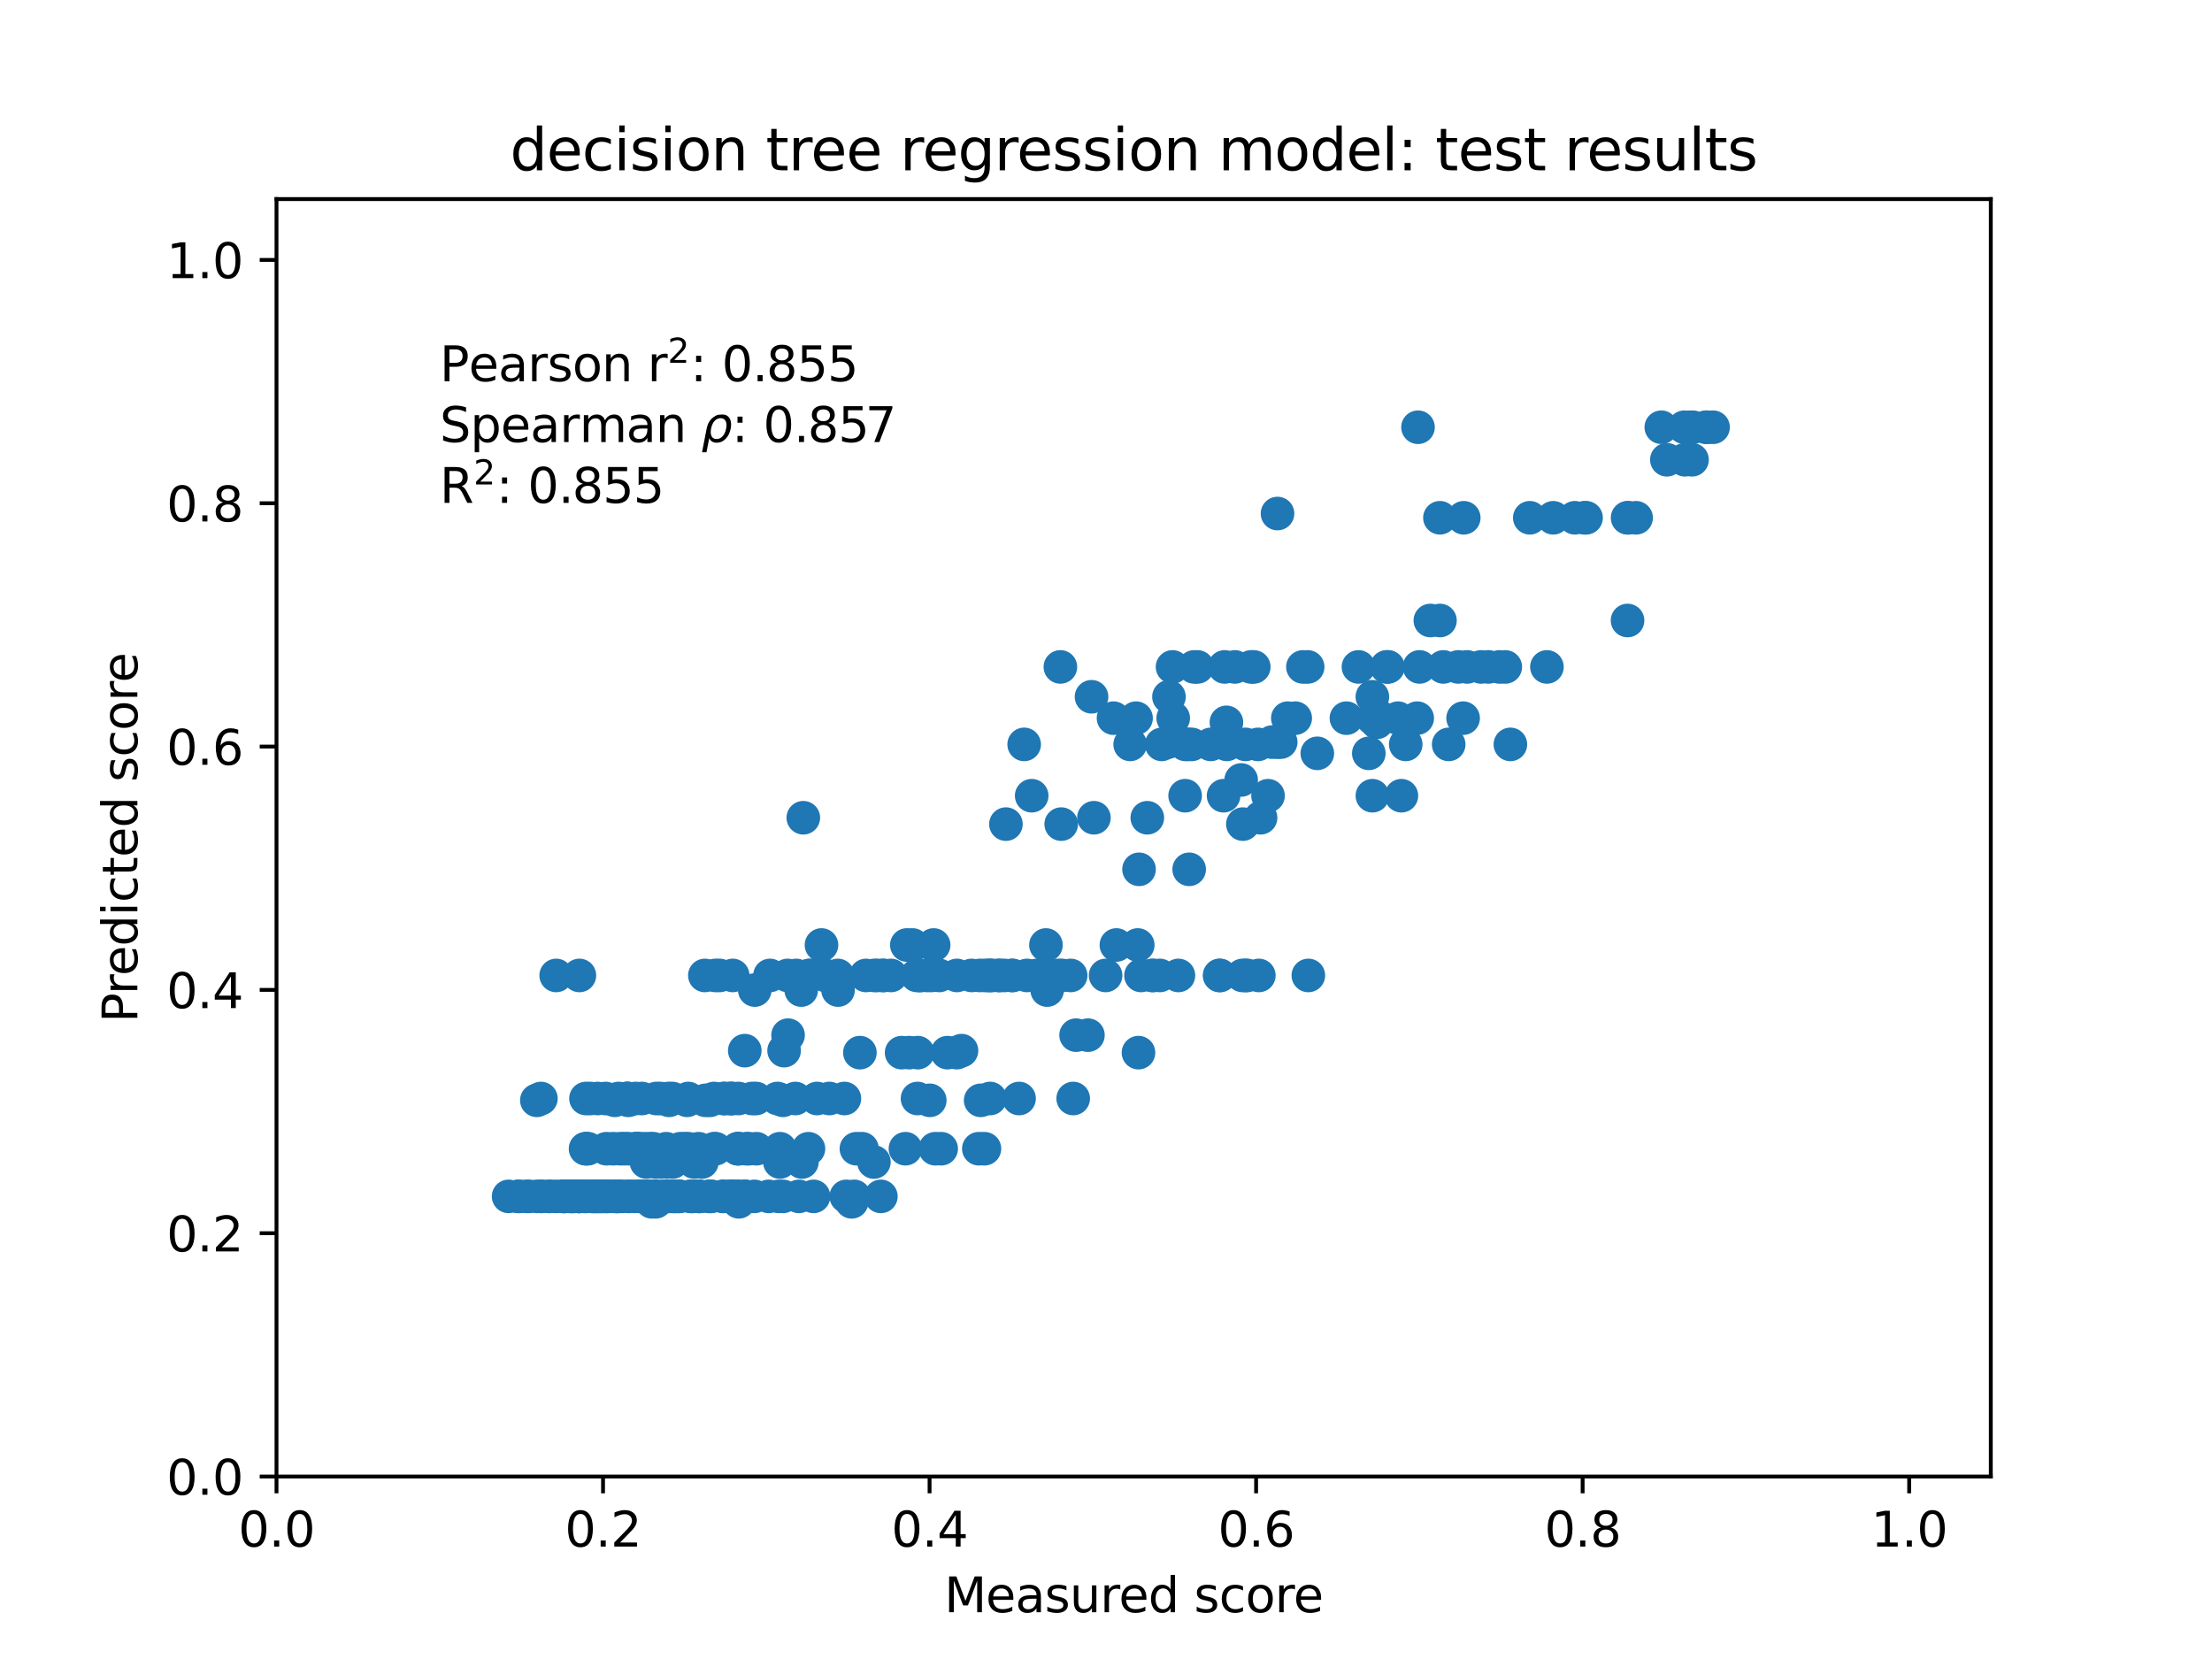 <?xml version="1.0" encoding="utf-8" standalone="no"?>
<!DOCTYPE svg PUBLIC "-//W3C//DTD SVG 1.1//EN"
  "http://www.w3.org/Graphics/SVG/1.1/DTD/svg11.dtd">
<svg xmlns:xlink="http://www.w3.org/1999/xlink" width="460.8pt" height="345.6pt" viewBox="0 0 460.8 345.6" xmlns="http://www.w3.org/2000/svg" version="1.1">
 <defs>
  <style type="text/css">*{stroke-linejoin: round; stroke-linecap: butt}</style>
 </defs>
 <g id="figure_1">
  <g id="patch_1">
   <path d="M 0 345.6 
L 460.8 345.6 
L 460.8 0 
L 0 0 
z
" style="fill: #ffffff"/>
  </g>
  <g id="axes_1">
   <g id="patch_2">
    <path d="M 57.6 307.584 
L 414.72 307.584 
L 414.72 41.472 
L 57.6 41.472 
z
" style="fill: #ffffff"/>
   </g>
   <g id="PathCollection_1">
    <defs>
     <path id="ma3e9e31005" d="M 0 3 
C 0.796 3 1.559 2.684 2.121 2.121 
C 2.684 1.559 3 0.796 3 0 
C 3 -0.796 2.684 -1.559 2.121 -2.121 
C 1.559 -2.684 0.796 -3 0 -3 
C -0.796 -3 -1.559 -2.684 -2.121 -2.121 
C -2.684 -1.559 -3 -0.796 -3 0 
C -3 0.796 -2.684 1.559 -2.121 2.121 
C -1.559 2.684 -0.796 3 0 3 
z
" style="stroke: #1f77b4"/>
    </defs>
    <g clip-path="url(#p344c5a564d)">
     <use xlink:href="#ma3e9e31005" x="161.958" y="228.839" style="fill: #1f77b4; stroke: #1f77b4"/>
     <use xlink:href="#ma3e9e31005" x="155.15" y="218.868" style="fill: #1f77b4; stroke: #1f77b4"/>
     <use xlink:href="#ma3e9e31005" x="179.563" y="239.299" style="fill: #1f77b4; stroke: #1f77b4"/>
     <use xlink:href="#ma3e9e31005" x="125.476" y="249.228" style="fill: #1f77b4; stroke: #1f77b4"/>
     <use xlink:href="#ma3e9e31005" x="133.476" y="249.228" style="fill: #1f77b4; stroke: #1f77b4"/>
     <use xlink:href="#ma3e9e31005" x="328.07" y="107.864" style="fill: #1f77b4; stroke: #1f77b4"/>
     <use xlink:href="#ma3e9e31005" x="205.199" y="203.203" style="fill: #1f77b4; stroke: #1f77b4"/>
     <use xlink:href="#ma3e9e31005" x="199.333" y="203.203" style="fill: #1f77b4; stroke: #1f77b4"/>
     <use xlink:href="#ma3e9e31005" x="153.909" y="250.362" style="fill: #1f77b4; stroke: #1f77b4"/>
     <use xlink:href="#ma3e9e31005" x="120.662" y="249.228" style="fill: #1f77b4; stroke: #1f77b4"/>
     <use xlink:href="#ma3e9e31005" x="339.169" y="107.864" style="fill: #1f77b4; stroke: #1f77b4"/>
     <use xlink:href="#ma3e9e31005" x="129.046" y="249.228" style="fill: #1f77b4; stroke: #1f77b4"/>
     <use xlink:href="#ma3e9e31005" x="136.598" y="249.228" style="fill: #1f77b4; stroke: #1f77b4"/>
     <use xlink:href="#ma3e9e31005" x="166.428" y="249.228" style="fill: #1f77b4; stroke: #1f77b4"/>
     <use xlink:href="#ma3e9e31005" x="180.398" y="203.203" style="fill: #1f77b4; stroke: #1f77b4"/>
     <use xlink:href="#ma3e9e31005" x="124.694" y="249.228" style="fill: #1f77b4; stroke: #1f77b4"/>
     <use xlink:href="#ma3e9e31005" x="305.634" y="138.932" style="fill: #1f77b4; stroke: #1f77b4"/>
     <use xlink:href="#ma3e9e31005" x="136.393" y="249.228" style="fill: #1f77b4; stroke: #1f77b4"/>
     <use xlink:href="#ma3e9e31005" x="127.75" y="239.299" style="fill: #1f77b4; stroke: #1f77b4"/>
     <use xlink:href="#ma3e9e31005" x="346.081" y="89.002" style="fill: #1f77b4; stroke: #1f77b4"/>
     <use xlink:href="#ma3e9e31005" x="310.066" y="138.932" style="fill: #1f77b4; stroke: #1f77b4"/>
     <use xlink:href="#ma3e9e31005" x="143.378" y="228.839" style="fill: #1f77b4; stroke: #1f77b4"/>
     <use xlink:href="#ma3e9e31005" x="252.221" y="155.071" style="fill: #1f77b4; stroke: #1f77b4"/>
     <use xlink:href="#ma3e9e31005" x="286.671" y="149.607" style="fill: #1f77b4; stroke: #1f77b4"/>
     <use xlink:href="#ma3e9e31005" x="248.772" y="138.932" style="fill: #1f77b4; stroke: #1f77b4"/>
     <use xlink:href="#ma3e9e31005" x="138.781" y="239.299" style="fill: #1f77b4; stroke: #1f77b4"/>
     <use xlink:href="#ma3e9e31005" x="163.11" y="249.228" style="fill: #1f77b4; stroke: #1f77b4"/>
     <use xlink:href="#ma3e9e31005" x="112.718" y="249.228" style="fill: #1f77b4; stroke: #1f77b4"/>
     <use xlink:href="#ma3e9e31005" x="143.81" y="249.228" style="fill: #1f77b4; stroke: #1f77b4"/>
     <use xlink:href="#ma3e9e31005" x="112.819" y="249.228" style="fill: #1f77b4; stroke: #1f77b4"/>
     <use xlink:href="#ma3e9e31005" x="195.664" y="203.203" style="fill: #1f77b4; stroke: #1f77b4"/>
     <use xlink:href="#ma3e9e31005" x="299.97" y="129.26" style="fill: #1f77b4; stroke: #1f77b4"/>
     <use xlink:href="#ma3e9e31005" x="312.379" y="138.932" style="fill: #1f77b4; stroke: #1f77b4"/>
     <use xlink:href="#ma3e9e31005" x="304.927" y="107.864" style="fill: #1f77b4; stroke: #1f77b4"/>
     <use xlink:href="#ma3e9e31005" x="272.41" y="138.932" style="fill: #1f77b4; stroke: #1f77b4"/>
     <use xlink:href="#ma3e9e31005" x="114.379" y="249.228" style="fill: #1f77b4; stroke: #1f77b4"/>
     <use xlink:href="#ma3e9e31005" x="137.729" y="242.069" style="fill: #1f77b4; stroke: #1f77b4"/>
     <use xlink:href="#ma3e9e31005" x="254.893" y="165.763" style="fill: #1f77b4; stroke: #1f77b4"/>
     <use xlink:href="#ma3e9e31005" x="130.869" y="229.219" style="fill: #1f77b4; stroke: #1f77b4"/>
     <use xlink:href="#ma3e9e31005" x="132.15" y="249.228" style="fill: #1f77b4; stroke: #1f77b4"/>
     <use xlink:href="#ma3e9e31005" x="139.378" y="229.219" style="fill: #1f77b4; stroke: #1f77b4"/>
     <use xlink:href="#ma3e9e31005" x="248.241" y="155.071" style="fill: #1f77b4; stroke: #1f77b4"/>
     <use xlink:href="#ma3e9e31005" x="254.068" y="203.203" style="fill: #1f77b4; stroke: #1f77b4"/>
     <use xlink:href="#ma3e9e31005" x="165.876" y="203.203" style="fill: #1f77b4; stroke: #1f77b4"/>
     <use xlink:href="#ma3e9e31005" x="139.24" y="228.839" style="fill: #1f77b4; stroke: #1f77b4"/>
     <use xlink:href="#ma3e9e31005" x="152.089" y="228.839" style="fill: #1f77b4; stroke: #1f77b4"/>
     <use xlink:href="#ma3e9e31005" x="162.229" y="249.228" style="fill: #1f77b4; stroke: #1f77b4"/>
     <use xlink:href="#ma3e9e31005" x="246.884" y="165.763" style="fill: #1f77b4; stroke: #1f77b4"/>
     <use xlink:href="#ma3e9e31005" x="144.057" y="249.228" style="fill: #1f77b4; stroke: #1f77b4"/>
     <use xlink:href="#ma3e9e31005" x="191.807" y="203.203" style="fill: #1f77b4; stroke: #1f77b4"/>
     <use xlink:href="#ma3e9e31005" x="130.831" y="228.839" style="fill: #1f77b4; stroke: #1f77b4"/>
     <use xlink:href="#ma3e9e31005" x="152.327" y="249.228" style="fill: #1f77b4; stroke: #1f77b4"/>
     <use xlink:href="#ma3e9e31005" x="167.047" y="242.069" style="fill: #1f77b4; stroke: #1f77b4"/>
     <use xlink:href="#ma3e9e31005" x="214.918" y="165.763" style="fill: #1f77b4; stroke: #1f77b4"/>
     <use xlink:href="#ma3e9e31005" x="282.99" y="138.932" style="fill: #1f77b4; stroke: #1f77b4"/>
     <use xlink:href="#ma3e9e31005" x="124.492" y="228.839" style="fill: #1f77b4; stroke: #1f77b4"/>
     <use xlink:href="#ma3e9e31005" x="118.544" y="249.228" style="fill: #1f77b4; stroke: #1f77b4"/>
     <use xlink:href="#ma3e9e31005" x="203.912" y="239.299" style="fill: #1f77b4; stroke: #1f77b4"/>
     <use xlink:href="#ma3e9e31005" x="244.401" y="149.607" style="fill: #1f77b4; stroke: #1f77b4"/>
     <use xlink:href="#ma3e9e31005" x="130.897" y="239.299" style="fill: #1f77b4; stroke: #1f77b4"/>
     <use xlink:href="#ma3e9e31005" x="266.795" y="154.595" style="fill: #1f77b4; stroke: #1f77b4"/>
     <use xlink:href="#ma3e9e31005" x="223.565" y="228.839" style="fill: #1f77b4; stroke: #1f77b4"/>
     <use xlink:href="#ma3e9e31005" x="157.486" y="228.839" style="fill: #1f77b4; stroke: #1f77b4"/>
     <use xlink:href="#ma3e9e31005" x="266.129" y="106.979" style="fill: #1f77b4; stroke: #1f77b4"/>
     <use xlink:href="#ma3e9e31005" x="213.352" y="155.071" style="fill: #1f77b4; stroke: #1f77b4"/>
     <use xlink:href="#ma3e9e31005" x="152.624" y="228.839" style="fill: #1f77b4; stroke: #1f77b4"/>
     <use xlink:href="#ma3e9e31005" x="144.363" y="249.228" style="fill: #1f77b4; stroke: #1f77b4"/>
     <use xlink:href="#ma3e9e31005" x="152.225" y="228.839" style="fill: #1f77b4; stroke: #1f77b4"/>
     <use xlink:href="#ma3e9e31005" x="149.063" y="239.299" style="fill: #1f77b4; stroke: #1f77b4"/>
     <use xlink:href="#ma3e9e31005" x="350.997" y="95.774" style="fill: #1f77b4; stroke: #1f77b4"/>
     <use xlink:href="#ma3e9e31005" x="109.671" y="249.228" style="fill: #1f77b4; stroke: #1f77b4"/>
     <use xlink:href="#ma3e9e31005" x="292.838" y="155.071" style="fill: #1f77b4; stroke: #1f77b4"/>
     <use xlink:href="#ma3e9e31005" x="209.553" y="171.679" style="fill: #1f77b4; stroke: #1f77b4"/>
     <use xlink:href="#ma3e9e31005" x="206.161" y="203.203" style="fill: #1f77b4; stroke: #1f77b4"/>
     <use xlink:href="#ma3e9e31005" x="135.604" y="249.228" style="fill: #1f77b4; stroke: #1f77b4"/>
     <use xlink:href="#ma3e9e31005" x="122.071" y="228.839" style="fill: #1f77b4; stroke: #1f77b4"/>
     <use xlink:href="#ma3e9e31005" x="120.584" y="249.228" style="fill: #1f77b4; stroke: #1f77b4"/>
     <use xlink:href="#ma3e9e31005" x="136.684" y="249.228" style="fill: #1f77b4; stroke: #1f77b4"/>
     <use xlink:href="#ma3e9e31005" x="237.012" y="196.86" style="fill: #1f77b4; stroke: #1f77b4"/>
     <use xlink:href="#ma3e9e31005" x="258.558" y="162.483" style="fill: #1f77b4; stroke: #1f77b4"/>
     <use xlink:href="#ma3e9e31005" x="318.685" y="107.864" style="fill: #1f77b4; stroke: #1f77b4"/>
     <use xlink:href="#ma3e9e31005" x="285.921" y="149.607" style="fill: #1f77b4; stroke: #1f77b4"/>
     <use xlink:href="#ma3e9e31005" x="117.481" y="249.228" style="fill: #1f77b4; stroke: #1f77b4"/>
     <use xlink:href="#ma3e9e31005" x="141.65" y="249.228" style="fill: #1f77b4; stroke: #1f77b4"/>
     <use xlink:href="#ma3e9e31005" x="168.551" y="203.203" style="fill: #1f77b4; stroke: #1f77b4"/>
     <use xlink:href="#ma3e9e31005" x="114.559" y="249.228" style="fill: #1f77b4; stroke: #1f77b4"/>
     <use xlink:href="#ma3e9e31005" x="262.235" y="203.203" style="fill: #1f77b4; stroke: #1f77b4"/>
     <use xlink:href="#ma3e9e31005" x="322.253" y="138.932" style="fill: #1f77b4; stroke: #1f77b4"/>
     <use xlink:href="#ma3e9e31005" x="303.77" y="138.932" style="fill: #1f77b4; stroke: #1f77b4"/>
     <use xlink:href="#ma3e9e31005" x="199.313" y="219.286" style="fill: #1f77b4; stroke: #1f77b4"/>
     <use xlink:href="#ma3e9e31005" x="255.568" y="155.071" style="fill: #1f77b4; stroke: #1f77b4"/>
     <use xlink:href="#ma3e9e31005" x="128.637" y="249.228" style="fill: #1f77b4; stroke: #1f77b4"/>
     <use xlink:href="#ma3e9e31005" x="175.903" y="228.839" style="fill: #1f77b4; stroke: #1f77b4"/>
     <use xlink:href="#ma3e9e31005" x="119.812" y="249.228" style="fill: #1f77b4; stroke: #1f77b4"/>
     <use xlink:href="#ma3e9e31005" x="123.399" y="249.228" style="fill: #1f77b4; stroke: #1f77b4"/>
     <use xlink:href="#ma3e9e31005" x="134.27" y="249.228" style="fill: #1f77b4; stroke: #1f77b4"/>
     <use xlink:href="#ma3e9e31005" x="148.185" y="249.228" style="fill: #1f77b4; stroke: #1f77b4"/>
     <use xlink:href="#ma3e9e31005" x="226.634" y="215.642" style="fill: #1f77b4; stroke: #1f77b4"/>
     <use xlink:href="#ma3e9e31005" x="304.792" y="149.607" style="fill: #1f77b4; stroke: #1f77b4"/>
     <use xlink:href="#ma3e9e31005" x="220.516" y="203.203" style="fill: #1f77b4; stroke: #1f77b4"/>
     <use xlink:href="#ma3e9e31005" x="188.913" y="196.86" style="fill: #1f77b4; stroke: #1f77b4"/>
     <use xlink:href="#ma3e9e31005" x="142.649" y="239.299" style="fill: #1f77b4; stroke: #1f77b4"/>
     <use xlink:href="#ma3e9e31005" x="200.299" y="218.868" style="fill: #1f77b4; stroke: #1f77b4"/>
     <use xlink:href="#ma3e9e31005" x="120.773" y="249.228" style="fill: #1f77b4; stroke: #1f77b4"/>
     <use xlink:href="#ma3e9e31005" x="287.85" y="149.607" style="fill: #1f77b4; stroke: #1f77b4"/>
     <use xlink:href="#ma3e9e31005" x="163.098" y="229.219" style="fill: #1f77b4; stroke: #1f77b4"/>
     <use xlink:href="#ma3e9e31005" x="152.236" y="249.228" style="fill: #1f77b4; stroke: #1f77b4"/>
     <use xlink:href="#ma3e9e31005" x="127.002" y="249.228" style="fill: #1f77b4; stroke: #1f77b4"/>
     <use xlink:href="#ma3e9e31005" x="137.585" y="228.839" style="fill: #1f77b4; stroke: #1f77b4"/>
     <use xlink:href="#ma3e9e31005" x="350.882" y="89.002" style="fill: #1f77b4; stroke: #1f77b4"/>
     <use xlink:href="#ma3e9e31005" x="127.899" y="249.228" style="fill: #1f77b4; stroke: #1f77b4"/>
     <use xlink:href="#ma3e9e31005" x="259.456" y="155.071" style="fill: #1f77b4; stroke: #1f77b4"/>
     <use xlink:href="#ma3e9e31005" x="339.049" y="129.26" style="fill: #1f77b4; stroke: #1f77b4"/>
     <use xlink:href="#ma3e9e31005" x="280.488" y="149.607" style="fill: #1f77b4; stroke: #1f77b4"/>
     <use xlink:href="#ma3e9e31005" x="162.468" y="239.299" style="fill: #1f77b4; stroke: #1f77b4"/>
     <use xlink:href="#ma3e9e31005" x="243.518" y="145.151" style="fill: #1f77b4; stroke: #1f77b4"/>
     <use xlink:href="#ma3e9e31005" x="237.69" y="203.203" style="fill: #1f77b4; stroke: #1f77b4"/>
     <use xlink:href="#ma3e9e31005" x="124.174" y="249.228" style="fill: #1f77b4; stroke: #1f77b4"/>
     <use xlink:href="#ma3e9e31005" x="182.107" y="203.203" style="fill: #1f77b4; stroke: #1f77b4"/>
     <use xlink:href="#ma3e9e31005" x="136.495" y="249.228" style="fill: #1f77b4; stroke: #1f77b4"/>
     <use xlink:href="#ma3e9e31005" x="171.129" y="196.86" style="fill: #1f77b4; stroke: #1f77b4"/>
     <use xlink:href="#ma3e9e31005" x="136.075" y="239.299" style="fill: #1f77b4; stroke: #1f77b4"/>
     <use xlink:href="#ma3e9e31005" x="135.437" y="239.299" style="fill: #1f77b4; stroke: #1f77b4"/>
     <use xlink:href="#ma3e9e31005" x="156.661" y="228.839" style="fill: #1f77b4; stroke: #1f77b4"/>
     <use xlink:href="#ma3e9e31005" x="110.205" y="249.228" style="fill: #1f77b4; stroke: #1f77b4"/>
     <use xlink:href="#ma3e9e31005" x="111.836" y="229.219" style="fill: #1f77b4; stroke: #1f77b4"/>
     <use xlink:href="#ma3e9e31005" x="141.258" y="249.228" style="fill: #1f77b4; stroke: #1f77b4"/>
     <use xlink:href="#ma3e9e31005" x="122.13" y="239.299" style="fill: #1f77b4; stroke: #1f77b4"/>
     <use xlink:href="#ma3e9e31005" x="139.319" y="249.228" style="fill: #1f77b4; stroke: #1f77b4"/>
     <use xlink:href="#ma3e9e31005" x="150.608" y="249.228" style="fill: #1f77b4; stroke: #1f77b4"/>
     <use xlink:href="#ma3e9e31005" x="128.065" y="229.219" style="fill: #1f77b4; stroke: #1f77b4"/>
     <use xlink:href="#ma3e9e31005" x="356.861" y="89.002" style="fill: #1f77b4; stroke: #1f77b4"/>
     <use xlink:href="#ma3e9e31005" x="254.131" y="203.203" style="fill: #1f77b4; stroke: #1f77b4"/>
     <use xlink:href="#ma3e9e31005" x="126.237" y="249.228" style="fill: #1f77b4; stroke: #1f77b4"/>
     <use xlink:href="#ma3e9e31005" x="261.185" y="138.932" style="fill: #1f77b4; stroke: #1f77b4"/>
     <use xlink:href="#ma3e9e31005" x="134.657" y="242.069" style="fill: #1f77b4; stroke: #1f77b4"/>
     <use xlink:href="#ma3e9e31005" x="178.406" y="239.299" style="fill: #1f77b4; stroke: #1f77b4"/>
     <use xlink:href="#ma3e9e31005" x="237.166" y="219.286" style="fill: #1f77b4; stroke: #1f77b4"/>
     <use xlink:href="#ma3e9e31005" x="245.486" y="203.203" style="fill: #1f77b4; stroke: #1f77b4"/>
     <use xlink:href="#ma3e9e31005" x="308.519" y="138.932" style="fill: #1f77b4; stroke: #1f77b4"/>
     <use xlink:href="#ma3e9e31005" x="206.241" y="228.839" style="fill: #1f77b4; stroke: #1f77b4"/>
     <use xlink:href="#ma3e9e31005" x="191.136" y="228.839" style="fill: #1f77b4; stroke: #1f77b4"/>
     <use xlink:href="#ma3e9e31005" x="126.322" y="239.299" style="fill: #1f77b4; stroke: #1f77b4"/>
     <use xlink:href="#ma3e9e31005" x="288.868" y="138.932" style="fill: #1f77b4; stroke: #1f77b4"/>
     <use xlink:href="#ma3e9e31005" x="295.23" y="149.607" style="fill: #1f77b4; stroke: #1f77b4"/>
     <use xlink:href="#ma3e9e31005" x="132.387" y="228.839" style="fill: #1f77b4; stroke: #1f77b4"/>
     <use xlink:href="#ma3e9e31005" x="145.49" y="249.228" style="fill: #1f77b4; stroke: #1f77b4"/>
     <use xlink:href="#ma3e9e31005" x="177.938" y="249.228" style="fill: #1f77b4; stroke: #1f77b4"/>
     <use xlink:href="#ma3e9e31005" x="183.503" y="249.228" style="fill: #1f77b4; stroke: #1f77b4"/>
     <use xlink:href="#ma3e9e31005" x="208.158" y="203.203" style="fill: #1f77b4; stroke: #1f77b4"/>
     <use xlink:href="#ma3e9e31005" x="323.571" y="107.864" style="fill: #1f77b4; stroke: #1f77b4"/>
     <use xlink:href="#ma3e9e31005" x="352.479" y="95.774" style="fill: #1f77b4; stroke: #1f77b4"/>
     <use xlink:href="#ma3e9e31005" x="122.463" y="239.299" style="fill: #1f77b4; stroke: #1f77b4"/>
     <use xlink:href="#ma3e9e31005" x="145.524" y="239.299" style="fill: #1f77b4; stroke: #1f77b4"/>
     <use xlink:href="#ma3e9e31005" x="227.884" y="170.352" style="fill: #1f77b4; stroke: #1f77b4"/>
     <use xlink:href="#ma3e9e31005" x="246.95" y="155.071" style="fill: #1f77b4; stroke: #1f77b4"/>
     <use xlink:href="#ma3e9e31005" x="184.059" y="203.203" style="fill: #1f77b4; stroke: #1f77b4"/>
     <use xlink:href="#ma3e9e31005" x="145.77" y="249.228" style="fill: #1f77b4; stroke: #1f77b4"/>
     <use xlink:href="#ma3e9e31005" x="224.172" y="215.642" style="fill: #1f77b4; stroke: #1f77b4"/>
     <use xlink:href="#ma3e9e31005" x="130.667" y="228.839" style="fill: #1f77b4; stroke: #1f77b4"/>
     <use xlink:href="#ma3e9e31005" x="352.628" y="89.002" style="fill: #1f77b4; stroke: #1f77b4"/>
     <use xlink:href="#ma3e9e31005" x="128.64" y="249.228" style="fill: #1f77b4; stroke: #1f77b4"/>
     <use xlink:href="#ma3e9e31005" x="139.898" y="249.228" style="fill: #1f77b4; stroke: #1f77b4"/>
     <use xlink:href="#ma3e9e31005" x="118.962" y="249.228" style="fill: #1f77b4; stroke: #1f77b4"/>
     <use xlink:href="#ma3e9e31005" x="153.749" y="249.228" style="fill: #1f77b4; stroke: #1f77b4"/>
     <use xlink:href="#ma3e9e31005" x="124.011" y="249.228" style="fill: #1f77b4; stroke: #1f77b4"/>
     <use xlink:href="#ma3e9e31005" x="182.758" y="203.203" style="fill: #1f77b4; stroke: #1f77b4"/>
     <use xlink:href="#ma3e9e31005" x="194.845" y="239.299" style="fill: #1f77b4; stroke: #1f77b4"/>
     <use xlink:href="#ma3e9e31005" x="183.938" y="203.203" style="fill: #1f77b4; stroke: #1f77b4"/>
     <use xlink:href="#ma3e9e31005" x="146.217" y="242.069" style="fill: #1f77b4; stroke: #1f77b4"/>
     <use xlink:href="#ma3e9e31005" x="230.317" y="203.203" style="fill: #1f77b4; stroke: #1f77b4"/>
     <use xlink:href="#ma3e9e31005" x="168.785" y="203.203" style="fill: #1f77b4; stroke: #1f77b4"/>
     <use xlink:href="#ma3e9e31005" x="124.858" y="249.228" style="fill: #1f77b4; stroke: #1f77b4"/>
     <use xlink:href="#ma3e9e31005" x="148.769" y="239.299" style="fill: #1f77b4; stroke: #1f77b4"/>
     <use xlink:href="#ma3e9e31005" x="128.192" y="249.228" style="fill: #1f77b4; stroke: #1f77b4"/>
     <use xlink:href="#ma3e9e31005" x="135.783" y="250.362" style="fill: #1f77b4; stroke: #1f77b4"/>
     <use xlink:href="#ma3e9e31005" x="221.07" y="171.679" style="fill: #1f77b4; stroke: #1f77b4"/>
     <use xlink:href="#ma3e9e31005" x="163.342" y="218.868" style="fill: #1f77b4; stroke: #1f77b4"/>
     <use xlink:href="#ma3e9e31005" x="330.058" y="107.864" style="fill: #1f77b4; stroke: #1f77b4"/>
     <use xlink:href="#ma3e9e31005" x="264.99" y="154.595" style="fill: #1f77b4; stroke: #1f77b4"/>
     <use xlink:href="#ma3e9e31005" x="216.013" y="203.203" style="fill: #1f77b4; stroke: #1f77b4"/>
     <use xlink:href="#ma3e9e31005" x="123.205" y="249.228" style="fill: #1f77b4; stroke: #1f77b4"/>
     <use xlink:href="#ma3e9e31005" x="149.025" y="203.203" style="fill: #1f77b4; stroke: #1f77b4"/>
     <use xlink:href="#ma3e9e31005" x="146.956" y="229.219" style="fill: #1f77b4; stroke: #1f77b4"/>
     <use xlink:href="#ma3e9e31005" x="235.437" y="155.071" style="fill: #1f77b4; stroke: #1f77b4"/>
     <use xlink:href="#ma3e9e31005" x="218.14" y="206.247" style="fill: #1f77b4; stroke: #1f77b4"/>
     <use xlink:href="#ma3e9e31005" x="126.406" y="249.228" style="fill: #1f77b4; stroke: #1f77b4"/>
     <use xlink:href="#ma3e9e31005" x="135.103" y="249.228" style="fill: #1f77b4; stroke: #1f77b4"/>
     <use xlink:href="#ma3e9e31005" x="134.262" y="249.228" style="fill: #1f77b4; stroke: #1f77b4"/>
     <use xlink:href="#ma3e9e31005" x="140.053" y="228.839" style="fill: #1f77b4; stroke: #1f77b4"/>
     <use xlink:href="#ma3e9e31005" x="170.207" y="228.839" style="fill: #1f77b4; stroke: #1f77b4"/>
     <use xlink:href="#ma3e9e31005" x="143.354" y="239.299" style="fill: #1f77b4; stroke: #1f77b4"/>
     <use xlink:href="#ma3e9e31005" x="189.407" y="219.286" style="fill: #1f77b4; stroke: #1f77b4"/>
     <use xlink:href="#ma3e9e31005" x="130.608" y="228.839" style="fill: #1f77b4; stroke: #1f77b4"/>
     <use xlink:href="#ma3e9e31005" x="136.729" y="228.839" style="fill: #1f77b4; stroke: #1f77b4"/>
     <use xlink:href="#ma3e9e31005" x="125.231" y="249.228" style="fill: #1f77b4; stroke: #1f77b4"/>
     <use xlink:href="#ma3e9e31005" x="301.787" y="155.071" style="fill: #1f77b4; stroke: #1f77b4"/>
     <use xlink:href="#ma3e9e31005" x="138.467" y="249.228" style="fill: #1f77b4; stroke: #1f77b4"/>
     <use xlink:href="#ma3e9e31005" x="271.422" y="138.932" style="fill: #1f77b4; stroke: #1f77b4"/>
     <use xlink:href="#ma3e9e31005" x="285.895" y="165.763" style="fill: #1f77b4; stroke: #1f77b4"/>
     <use xlink:href="#ma3e9e31005" x="147.937" y="249.228" style="fill: #1f77b4; stroke: #1f77b4"/>
     <use xlink:href="#ma3e9e31005" x="134.248" y="239.299" style="fill: #1f77b4; stroke: #1f77b4"/>
     <use xlink:href="#ma3e9e31005" x="150.709" y="249.228" style="fill: #1f77b4; stroke: #1f77b4"/>
     <use xlink:href="#ma3e9e31005" x="107.897" y="249.228" style="fill: #1f77b4; stroke: #1f77b4"/>
     <use xlink:href="#ma3e9e31005" x="188.621" y="239.299" style="fill: #1f77b4; stroke: #1f77b4"/>
     <use xlink:href="#ma3e9e31005" x="117.203" y="249.228" style="fill: #1f77b4; stroke: #1f77b4"/>
     <use xlink:href="#ma3e9e31005" x="157.586" y="239.299" style="fill: #1f77b4; stroke: #1f77b4"/>
     <use xlink:href="#ma3e9e31005" x="227.388" y="145.151" style="fill: #1f77b4; stroke: #1f77b4"/>
     <use xlink:href="#ma3e9e31005" x="119.397" y="249.228" style="fill: #1f77b4; stroke: #1f77b4"/>
     <use xlink:href="#ma3e9e31005" x="220.898" y="138.932" style="fill: #1f77b4; stroke: #1f77b4"/>
     <use xlink:href="#ma3e9e31005" x="111.863" y="249.228" style="fill: #1f77b4; stroke: #1f77b4"/>
     <use xlink:href="#ma3e9e31005" x="272.553" y="203.203" style="fill: #1f77b4; stroke: #1f77b4"/>
     <use xlink:href="#ma3e9e31005" x="134.786" y="249.228" style="fill: #1f77b4; stroke: #1f77b4"/>
     <use xlink:href="#ma3e9e31005" x="240.295" y="203.203" style="fill: #1f77b4; stroke: #1f77b4"/>
     <use xlink:href="#ma3e9e31005" x="121.983" y="239.299" style="fill: #1f77b4; stroke: #1f77b4"/>
     <use xlink:href="#ma3e9e31005" x="244.262" y="138.932" style="fill: #1f77b4; stroke: #1f77b4"/>
     <use xlink:href="#ma3e9e31005" x="260.613" y="138.932" style="fill: #1f77b4; stroke: #1f77b4"/>
     <use xlink:href="#ma3e9e31005" x="206.768" y="203.203" style="fill: #1f77b4; stroke: #1f77b4"/>
     <use xlink:href="#ma3e9e31005" x="255.487" y="150.477" style="fill: #1f77b4; stroke: #1f77b4"/>
     <use xlink:href="#ma3e9e31005" x="193.107" y="203.203" style="fill: #1f77b4; stroke: #1f77b4"/>
     <use xlink:href="#ma3e9e31005" x="150.897" y="228.839" style="fill: #1f77b4; stroke: #1f77b4"/>
     <use xlink:href="#ma3e9e31005" x="239.966" y="203.203" style="fill: #1f77b4; stroke: #1f77b4"/>
     <use xlink:href="#ma3e9e31005" x="194.051" y="203.203" style="fill: #1f77b4; stroke: #1f77b4"/>
     <use xlink:href="#ma3e9e31005" x="132.584" y="239.299" style="fill: #1f77b4; stroke: #1f77b4"/>
     <use xlink:href="#ma3e9e31005" x="264.155" y="165.763" style="fill: #1f77b4; stroke: #1f77b4"/>
     <use xlink:href="#ma3e9e31005" x="239.006" y="170.352" style="fill: #1f77b4; stroke: #1f77b4"/>
     <use xlink:href="#ma3e9e31005" x="196.062" y="239.299" style="fill: #1f77b4; stroke: #1f77b4"/>
     <use xlink:href="#ma3e9e31005" x="204.106" y="203.203" style="fill: #1f77b4; stroke: #1f77b4"/>
     <use xlink:href="#ma3e9e31005" x="259.473" y="203.203" style="fill: #1f77b4; stroke: #1f77b4"/>
     <use xlink:href="#ma3e9e31005" x="153.839" y="239.299" style="fill: #1f77b4; stroke: #1f77b4"/>
     <use xlink:href="#ma3e9e31005" x="208.11" y="203.203" style="fill: #1f77b4; stroke: #1f77b4"/>
     <use xlink:href="#ma3e9e31005" x="268.278" y="149.607" style="fill: #1f77b4; stroke: #1f77b4"/>
     <use xlink:href="#ma3e9e31005" x="149.907" y="203.203" style="fill: #1f77b4; stroke: #1f77b4"/>
     <use xlink:href="#ma3e9e31005" x="190.093" y="196.86" style="fill: #1f77b4; stroke: #1f77b4"/>
     <use xlink:href="#ma3e9e31005" x="285.886" y="145.151" style="fill: #1f77b4; stroke: #1f77b4"/>
     <use xlink:href="#ma3e9e31005" x="115.863" y="203.203" style="fill: #1f77b4; stroke: #1f77b4"/>
     <use xlink:href="#ma3e9e31005" x="148.753" y="228.839" style="fill: #1f77b4; stroke: #1f77b4"/>
     <use xlink:href="#ma3e9e31005" x="255.11" y="138.932" style="fill: #1f77b4; stroke: #1f77b4"/>
     <use xlink:href="#ma3e9e31005" x="216.945" y="203.203" style="fill: #1f77b4; stroke: #1f77b4"/>
     <use xlink:href="#ma3e9e31005" x="140.579" y="249.228" style="fill: #1f77b4; stroke: #1f77b4"/>
     <use xlink:href="#ma3e9e31005" x="232.564" y="196.86" style="fill: #1f77b4; stroke: #1f77b4"/>
     <use xlink:href="#ma3e9e31005" x="193.687" y="229.219" style="fill: #1f77b4; stroke: #1f77b4"/>
     <use xlink:href="#ma3e9e31005" x="144.618" y="242.069" style="fill: #1f77b4; stroke: #1f77b4"/>
     <use xlink:href="#ma3e9e31005" x="133.094" y="249.228" style="fill: #1f77b4; stroke: #1f77b4"/>
     <use xlink:href="#ma3e9e31005" x="147.88" y="229.219" style="fill: #1f77b4; stroke: #1f77b4"/>
     <use xlink:href="#ma3e9e31005" x="247.726" y="181.095" style="fill: #1f77b4; stroke: #1f77b4"/>
     <use xlink:href="#ma3e9e31005" x="138.973" y="242.069" style="fill: #1f77b4; stroke: #1f77b4"/>
     <use xlink:href="#ma3e9e31005" x="153.841" y="228.839" style="fill: #1f77b4; stroke: #1f77b4"/>
     <use xlink:href="#ma3e9e31005" x="140.119" y="242.069" style="fill: #1f77b4; stroke: #1f77b4"/>
     <use xlink:href="#ma3e9e31005" x="258.833" y="203.203" style="fill: #1f77b4; stroke: #1f77b4"/>
     <use xlink:href="#ma3e9e31005" x="266.059" y="154.595" style="fill: #1f77b4; stroke: #1f77b4"/>
     <use xlink:href="#ma3e9e31005" x="185.61" y="203.203" style="fill: #1f77b4; stroke: #1f77b4"/>
     <use xlink:href="#ma3e9e31005" x="131.223" y="249.228" style="fill: #1f77b4; stroke: #1f77b4"/>
     <use xlink:href="#ma3e9e31005" x="112.681" y="228.839" style="fill: #1f77b4; stroke: #1f77b4"/>
     <use xlink:href="#ma3e9e31005" x="153.68" y="239.299" style="fill: #1f77b4; stroke: #1f77b4"/>
     <use xlink:href="#ma3e9e31005" x="291.935" y="165.763" style="fill: #1f77b4; stroke: #1f77b4"/>
     <use xlink:href="#ma3e9e31005" x="157.233" y="206.247" style="fill: #1f77b4; stroke: #1f77b4"/>
     <use xlink:href="#ma3e9e31005" x="259.811" y="203.203" style="fill: #1f77b4; stroke: #1f77b4"/>
     <use xlink:href="#ma3e9e31005" x="150.807" y="228.839" style="fill: #1f77b4; stroke: #1f77b4"/>
     <use xlink:href="#ma3e9e31005" x="352.029" y="89.002" style="fill: #1f77b4; stroke: #1f77b4"/>
     <use xlink:href="#ma3e9e31005" x="274.42" y="156.934" style="fill: #1f77b4; stroke: #1f77b4"/>
     <use xlink:href="#ma3e9e31005" x="130.807" y="249.228" style="fill: #1f77b4; stroke: #1f77b4"/>
     <use xlink:href="#ma3e9e31005" x="174.526" y="203.203" style="fill: #1f77b4; stroke: #1f77b4"/>
     <use xlink:href="#ma3e9e31005" x="168.416" y="239.299" style="fill: #1f77b4; stroke: #1f77b4"/>
     <use xlink:href="#ma3e9e31005" x="231.966" y="149.607" style="fill: #1f77b4; stroke: #1f77b4"/>
     <use xlink:href="#ma3e9e31005" x="217.891" y="196.86" style="fill: #1f77b4; stroke: #1f77b4"/>
     <use xlink:href="#ma3e9e31005" x="153.527" y="249.228" style="fill: #1f77b4; stroke: #1f77b4"/>
     <use xlink:href="#ma3e9e31005" x="164.168" y="215.642" style="fill: #1f77b4; stroke: #1f77b4"/>
     <use xlink:href="#ma3e9e31005" x="299.967" y="107.864" style="fill: #1f77b4; stroke: #1f77b4"/>
     <use xlink:href="#ma3e9e31005" x="262.602" y="170.352" style="fill: #1f77b4; stroke: #1f77b4"/>
     <use xlink:href="#ma3e9e31005" x="157.154" y="249.228" style="fill: #1f77b4; stroke: #1f77b4"/>
     <use xlink:href="#ma3e9e31005" x="125.694" y="249.228" style="fill: #1f77b4; stroke: #1f77b4"/>
     <use xlink:href="#ma3e9e31005" x="108.188" y="249.228" style="fill: #1f77b4; stroke: #1f77b4"/>
     <use xlink:href="#ma3e9e31005" x="330.405" y="107.864" style="fill: #1f77b4; stroke: #1f77b4"/>
     <use xlink:href="#ma3e9e31005" x="139.171" y="249.228" style="fill: #1f77b4; stroke: #1f77b4"/>
     <use xlink:href="#ma3e9e31005" x="340.831" y="107.864" style="fill: #1f77b4; stroke: #1f77b4"/>
     <use xlink:href="#ma3e9e31005" x="241.999" y="155.071" style="fill: #1f77b4; stroke: #1f77b4"/>
     <use xlink:href="#ma3e9e31005" x="115.914" y="249.228" style="fill: #1f77b4; stroke: #1f77b4"/>
     <use xlink:href="#ma3e9e31005" x="160.125" y="249.228" style="fill: #1f77b4; stroke: #1f77b4"/>
     <use xlink:href="#ma3e9e31005" x="152.636" y="203.203" style="fill: #1f77b4; stroke: #1f77b4"/>
     <use xlink:href="#ma3e9e31005" x="205.999" y="203.203" style="fill: #1f77b4; stroke: #1f77b4"/>
     <use xlink:href="#ma3e9e31005" x="153.782" y="239.299" style="fill: #1f77b4; stroke: #1f77b4"/>
     <use xlink:href="#ma3e9e31005" x="191.662" y="203.203" style="fill: #1f77b4; stroke: #1f77b4"/>
     <use xlink:href="#ma3e9e31005" x="347.24" y="95.774" style="fill: #1f77b4; stroke: #1f77b4"/>
     <use xlink:href="#ma3e9e31005" x="165.686" y="228.839" style="fill: #1f77b4; stroke: #1f77b4"/>
     <use xlink:href="#ma3e9e31005" x="126.162" y="228.839" style="fill: #1f77b4; stroke: #1f77b4"/>
     <use xlink:href="#ma3e9e31005" x="171.967" y="203.203" style="fill: #1f77b4; stroke: #1f77b4"/>
     <use xlink:href="#ma3e9e31005" x="202.401" y="203.203" style="fill: #1f77b4; stroke: #1f77b4"/>
     <use xlink:href="#ma3e9e31005" x="118.982" y="249.228" style="fill: #1f77b4; stroke: #1f77b4"/>
     <use xlink:href="#ma3e9e31005" x="140.288" y="249.228" style="fill: #1f77b4; stroke: #1f77b4"/>
     <use xlink:href="#ma3e9e31005" x="145.661" y="249.228" style="fill: #1f77b4; stroke: #1f77b4"/>
     <use xlink:href="#ma3e9e31005" x="128.421" y="249.228" style="fill: #1f77b4; stroke: #1f77b4"/>
     <use xlink:href="#ma3e9e31005" x="166.906" y="206.247" style="fill: #1f77b4; stroke: #1f77b4"/>
     <use xlink:href="#ma3e9e31005" x="262.069" y="155.071" style="fill: #1f77b4; stroke: #1f77b4"/>
     <use xlink:href="#ma3e9e31005" x="355.377" y="89.002" style="fill: #1f77b4; stroke: #1f77b4"/>
     <use xlink:href="#ma3e9e31005" x="191.184" y="219.286" style="fill: #1f77b4; stroke: #1f77b4"/>
     <use xlink:href="#ma3e9e31005" x="285.149" y="156.934" style="fill: #1f77b4; stroke: #1f77b4"/>
     <use xlink:href="#ma3e9e31005" x="141.313" y="249.228" style="fill: #1f77b4; stroke: #1f77b4"/>
     <use xlink:href="#ma3e9e31005" x="117.391" y="249.228" style="fill: #1f77b4; stroke: #1f77b4"/>
     <use xlink:href="#ma3e9e31005" x="120.515" y="249.228" style="fill: #1f77b4; stroke: #1f77b4"/>
     <use xlink:href="#ma3e9e31005" x="134.249" y="249.228" style="fill: #1f77b4; stroke: #1f77b4"/>
     <use xlink:href="#ma3e9e31005" x="105.954" y="249.228" style="fill: #1f77b4; stroke: #1f77b4"/>
     <use xlink:href="#ma3e9e31005" x="295.706" y="138.932" style="fill: #1f77b4; stroke: #1f77b4"/>
     <use xlink:href="#ma3e9e31005" x="155.156" y="249.228" style="fill: #1f77b4; stroke: #1f77b4"/>
     <use xlink:href="#ma3e9e31005" x="129.664" y="249.228" style="fill: #1f77b4; stroke: #1f77b4"/>
     <use xlink:href="#ma3e9e31005" x="237.284" y="181.095" style="fill: #1f77b4; stroke: #1f77b4"/>
     <use xlink:href="#ma3e9e31005" x="162.464" y="242.069" style="fill: #1f77b4; stroke: #1f77b4"/>
     <use xlink:href="#ma3e9e31005" x="133.58" y="249.228" style="fill: #1f77b4; stroke: #1f77b4"/>
     <use xlink:href="#ma3e9e31005" x="243.331" y="154.595" style="fill: #1f77b4; stroke: #1f77b4"/>
     <use xlink:href="#ma3e9e31005" x="147.627" y="249.228" style="fill: #1f77b4; stroke: #1f77b4"/>
     <use xlink:href="#ma3e9e31005" x="247.423" y="155.071" style="fill: #1f77b4; stroke: #1f77b4"/>
     <use xlink:href="#ma3e9e31005" x="155.228" y="249.228" style="fill: #1f77b4; stroke: #1f77b4"/>
     <use xlink:href="#ma3e9e31005" x="241.612" y="203.203" style="fill: #1f77b4; stroke: #1f77b4"/>
     <use xlink:href="#ma3e9e31005" x="121.969" y="249.228" style="fill: #1f77b4; stroke: #1f77b4"/>
     <use xlink:href="#ma3e9e31005" x="176.3" y="249.228" style="fill: #1f77b4; stroke: #1f77b4"/>
     <use xlink:href="#ma3e9e31005" x="174.58" y="206.247" style="fill: #1f77b4; stroke: #1f77b4"/>
     <use xlink:href="#ma3e9e31005" x="300.669" y="138.932" style="fill: #1f77b4; stroke: #1f77b4"/>
     <use xlink:href="#ma3e9e31005" x="155.488" y="239.299" style="fill: #1f77b4; stroke: #1f77b4"/>
     <use xlink:href="#ma3e9e31005" x="209.223" y="203.203" style="fill: #1f77b4; stroke: #1f77b4"/>
     <use xlink:href="#ma3e9e31005" x="197.368" y="219.286" style="fill: #1f77b4; stroke: #1f77b4"/>
     <use xlink:href="#ma3e9e31005" x="182.053" y="242.069" style="fill: #1f77b4; stroke: #1f77b4"/>
     <use xlink:href="#ma3e9e31005" x="218.345" y="203.203" style="fill: #1f77b4; stroke: #1f77b4"/>
     <use xlink:href="#ma3e9e31005" x="119.23" y="249.228" style="fill: #1f77b4; stroke: #1f77b4"/>
     <use xlink:href="#ma3e9e31005" x="295.397" y="89.002" style="fill: #1f77b4; stroke: #1f77b4"/>
     <use xlink:href="#ma3e9e31005" x="130.013" y="239.299" style="fill: #1f77b4; stroke: #1f77b4"/>
     <use xlink:href="#ma3e9e31005" x="172.76" y="228.839" style="fill: #1f77b4; stroke: #1f77b4"/>
     <use xlink:href="#ma3e9e31005" x="291.232" y="149.607" style="fill: #1f77b4; stroke: #1f77b4"/>
     <use xlink:href="#ma3e9e31005" x="120.697" y="203.203" style="fill: #1f77b4; stroke: #1f77b4"/>
     <use xlink:href="#ma3e9e31005" x="133.702" y="228.839" style="fill: #1f77b4; stroke: #1f77b4"/>
     <use xlink:href="#ma3e9e31005" x="138.111" y="249.228" style="fill: #1f77b4; stroke: #1f77b4"/>
     <use xlink:href="#ma3e9e31005" x="221.237" y="203.203" style="fill: #1f77b4; stroke: #1f77b4"/>
     <use xlink:href="#ma3e9e31005" x="117.796" y="249.228" style="fill: #1f77b4; stroke: #1f77b4"/>
     <use xlink:href="#ma3e9e31005" x="133.068" y="239.299" style="fill: #1f77b4; stroke: #1f77b4"/>
     <use xlink:href="#ma3e9e31005" x="128.855" y="228.839" style="fill: #1f77b4; stroke: #1f77b4"/>
     <use xlink:href="#ma3e9e31005" x="169.474" y="249.228" style="fill: #1f77b4; stroke: #1f77b4"/>
     <use xlink:href="#ma3e9e31005" x="213.928" y="203.203" style="fill: #1f77b4; stroke: #1f77b4"/>
     <use xlink:href="#ma3e9e31005" x="179.134" y="219.286" style="fill: #1f77b4; stroke: #1f77b4"/>
     <use xlink:href="#ma3e9e31005" x="132.723" y="239.299" style="fill: #1f77b4; stroke: #1f77b4"/>
     <use xlink:href="#ma3e9e31005" x="212.289" y="228.839" style="fill: #1f77b4; stroke: #1f77b4"/>
     <use xlink:href="#ma3e9e31005" x="138.854" y="249.228" style="fill: #1f77b4; stroke: #1f77b4"/>
     <use xlink:href="#ma3e9e31005" x="313.579" y="138.932" style="fill: #1f77b4; stroke: #1f77b4"/>
     <use xlink:href="#ma3e9e31005" x="257.25" y="138.932" style="fill: #1f77b4; stroke: #1f77b4"/>
     <use xlink:href="#ma3e9e31005" x="249.448" y="138.932" style="fill: #1f77b4; stroke: #1f77b4"/>
     <use xlink:href="#ma3e9e31005" x="314.642" y="155.071" style="fill: #1f77b4; stroke: #1f77b4"/>
     <use xlink:href="#ma3e9e31005" x="132.452" y="239.299" style="fill: #1f77b4; stroke: #1f77b4"/>
     <use xlink:href="#ma3e9e31005" x="156.019" y="239.299" style="fill: #1f77b4; stroke: #1f77b4"/>
     <use xlink:href="#ma3e9e31005" x="123.723" y="249.228" style="fill: #1f77b4; stroke: #1f77b4"/>
     <use xlink:href="#ma3e9e31005" x="194.495" y="196.86" style="fill: #1f77b4; stroke: #1f77b4"/>
     <use xlink:href="#ma3e9e31005" x="355.629" y="89.002" style="fill: #1f77b4; stroke: #1f77b4"/>
     <use xlink:href="#ma3e9e31005" x="146.834" y="203.203" style="fill: #1f77b4; stroke: #1f77b4"/>
     <use xlink:href="#ma3e9e31005" x="122.149" y="249.228" style="fill: #1f77b4; stroke: #1f77b4"/>
     <use xlink:href="#ma3e9e31005" x="160.399" y="203.203" style="fill: #1f77b4; stroke: #1f77b4"/>
     <use xlink:href="#ma3e9e31005" x="141.734" y="239.299" style="fill: #1f77b4; stroke: #1f77b4"/>
     <use xlink:href="#ma3e9e31005" x="223.036" y="203.203" style="fill: #1f77b4; stroke: #1f77b4"/>
     <use xlink:href="#ma3e9e31005" x="143.125" y="229.219" style="fill: #1f77b4; stroke: #1f77b4"/>
     <use xlink:href="#ma3e9e31005" x="289.148" y="138.932" style="fill: #1f77b4; stroke: #1f77b4"/>
     <use xlink:href="#ma3e9e31005" x="191.016" y="203.203" style="fill: #1f77b4; stroke: #1f77b4"/>
     <use xlink:href="#ma3e9e31005" x="122.979" y="228.839" style="fill: #1f77b4; stroke: #1f77b4"/>
     <use xlink:href="#ma3e9e31005" x="286.844" y="150.477" style="fill: #1f77b4; stroke: #1f77b4"/>
     <use xlink:href="#ma3e9e31005" x="204.291" y="229.219" style="fill: #1f77b4; stroke: #1f77b4"/>
     <use xlink:href="#ma3e9e31005" x="210.932" y="203.203" style="fill: #1f77b4; stroke: #1f77b4"/>
     <use xlink:href="#ma3e9e31005" x="121.602" y="249.228" style="fill: #1f77b4; stroke: #1f77b4"/>
     <use xlink:href="#ma3e9e31005" x="126.491" y="249.228" style="fill: #1f77b4; stroke: #1f77b4"/>
     <use xlink:href="#ma3e9e31005" x="167.345" y="170.352" style="fill: #1f77b4; stroke: #1f77b4"/>
     <use xlink:href="#ma3e9e31005" x="258.911" y="171.679" style="fill: #1f77b4; stroke: #1f77b4"/>
     <use xlink:href="#ma3e9e31005" x="339.061" y="107.864" style="fill: #1f77b4; stroke: #1f77b4"/>
     <use xlink:href="#ma3e9e31005" x="236.661" y="149.607" style="fill: #1f77b4; stroke: #1f77b4"/>
     <use xlink:href="#ma3e9e31005" x="210.792" y="203.203" style="fill: #1f77b4; stroke: #1f77b4"/>
     <use xlink:href="#ma3e9e31005" x="136.59" y="250.362" style="fill: #1f77b4; stroke: #1f77b4"/>
     <use xlink:href="#ma3e9e31005" x="124.457" y="249.228" style="fill: #1f77b4; stroke: #1f77b4"/>
     <use xlink:href="#ma3e9e31005" x="117.631" y="249.228" style="fill: #1f77b4; stroke: #1f77b4"/>
     <use xlink:href="#ma3e9e31005" x="123.776" y="249.228" style="fill: #1f77b4; stroke: #1f77b4"/>
     <use xlink:href="#ma3e9e31005" x="129.224" y="239.299" style="fill: #1f77b4; stroke: #1f77b4"/>
     <use xlink:href="#ma3e9e31005" x="187.821" y="219.286" style="fill: #1f77b4; stroke: #1f77b4"/>
     <use xlink:href="#ma3e9e31005" x="297.971" y="129.26" style="fill: #1f77b4; stroke: #1f77b4"/>
     <use xlink:href="#ma3e9e31005" x="152.255" y="249.228" style="fill: #1f77b4; stroke: #1f77b4"/>
     <use xlink:href="#ma3e9e31005" x="164.072" y="203.203" style="fill: #1f77b4; stroke: #1f77b4"/>
     <use xlink:href="#ma3e9e31005" x="136.599" y="242.069" style="fill: #1f77b4; stroke: #1f77b4"/>
     <use xlink:href="#ma3e9e31005" x="205.076" y="239.299" style="fill: #1f77b4; stroke: #1f77b4"/>
     <use xlink:href="#ma3e9e31005" x="120.742" y="249.228" style="fill: #1f77b4; stroke: #1f77b4"/>
     <use xlink:href="#ma3e9e31005" x="177.423" y="250.362" style="fill: #1f77b4; stroke: #1f77b4"/>
     <use xlink:href="#ma3e9e31005" x="269.818" y="149.607" style="fill: #1f77b4; stroke: #1f77b4"/>
     <use xlink:href="#ma3e9e31005" x="140.652" y="249.228" style="fill: #1f77b4; stroke: #1f77b4"/>
    </g>
   </g>
   <g id="matplotlib.axis_1">
    <g id="xtick_1">
     <g id="line2d_1">
      <defs>
       <path id="m197447d347" d="M 0 0 
L 0 3.5 
" style="stroke: #000000; stroke-width: 0.8"/>
      </defs>
      <g>
       <use xlink:href="#m197447d347" x="57.6" y="307.584" style="stroke: #000000; stroke-width: 0.8"/>
      </g>
     </g>
     <g id="text_1">
      <!-- 0.0 -->
      <g transform="translate(49.648 322.182) scale(0.1 -0.1)">
       <defs>
        <path id="DejaVuSans-30" d="M 2034 4250 
Q 1547 4250 1301 3770 
Q 1056 3291 1056 2328 
Q 1056 1369 1301 889 
Q 1547 409 2034 409 
Q 2525 409 2770 889 
Q 3016 1369 3016 2328 
Q 3016 3291 2770 3770 
Q 2525 4250 2034 4250 
z
M 2034 4750 
Q 2819 4750 3233 4129 
Q 3647 3509 3647 2328 
Q 3647 1150 3233 529 
Q 2819 -91 2034 -91 
Q 1250 -91 836 529 
Q 422 1150 422 2328 
Q 422 3509 836 4129 
Q 1250 4750 2034 4750 
z
" transform="scale(0.016)"/>
        <path id="DejaVuSans-2e" d="M 684 794 
L 1344 794 
L 1344 0 
L 684 0 
L 684 794 
z
" transform="scale(0.016)"/>
       </defs>
       <use xlink:href="#DejaVuSans-30"/>
       <use xlink:href="#DejaVuSans-2e" x="63.623"/>
       <use xlink:href="#DejaVuSans-30" x="95.41"/>
      </g>
     </g>
    </g>
    <g id="xtick_2">
     <g id="line2d_2">
      <g>
       <use xlink:href="#m197447d347" x="125.623" y="307.584" style="stroke: #000000; stroke-width: 0.8"/>
      </g>
     </g>
     <g id="text_2">
      <!-- 0.2 -->
      <g transform="translate(117.671 322.182) scale(0.1 -0.1)">
       <defs>
        <path id="DejaVuSans-32" d="M 1228 531 
L 3431 531 
L 3431 0 
L 469 0 
L 469 531 
Q 828 903 1448 1529 
Q 2069 2156 2228 2338 
Q 2531 2678 2651 2914 
Q 2772 3150 2772 3378 
Q 2772 3750 2511 3984 
Q 2250 4219 1831 4219 
Q 1534 4219 1204 4116 
Q 875 4013 500 3803 
L 500 4441 
Q 881 4594 1212 4672 
Q 1544 4750 1819 4750 
Q 2544 4750 2975 4387 
Q 3406 4025 3406 3419 
Q 3406 3131 3298 2873 
Q 3191 2616 2906 2266 
Q 2828 2175 2409 1742 
Q 1991 1309 1228 531 
z
" transform="scale(0.016)"/>
       </defs>
       <use xlink:href="#DejaVuSans-30"/>
       <use xlink:href="#DejaVuSans-2e" x="63.623"/>
       <use xlink:href="#DejaVuSans-32" x="95.41"/>
      </g>
     </g>
    </g>
    <g id="xtick_3">
     <g id="line2d_3">
      <g>
       <use xlink:href="#m197447d347" x="193.646" y="307.584" style="stroke: #000000; stroke-width: 0.8"/>
      </g>
     </g>
     <g id="text_3">
      <!-- 0.4 -->
      <g transform="translate(185.694 322.182) scale(0.1 -0.1)">
       <defs>
        <path id="DejaVuSans-34" d="M 2419 4116 
L 825 1625 
L 2419 1625 
L 2419 4116 
z
M 2253 4666 
L 3047 4666 
L 3047 1625 
L 3713 1625 
L 3713 1100 
L 3047 1100 
L 3047 0 
L 2419 0 
L 2419 1100 
L 313 1100 
L 313 1709 
L 2253 4666 
z
" transform="scale(0.016)"/>
       </defs>
       <use xlink:href="#DejaVuSans-30"/>
       <use xlink:href="#DejaVuSans-2e" x="63.623"/>
       <use xlink:href="#DejaVuSans-34" x="95.41"/>
      </g>
     </g>
    </g>
    <g id="xtick_4">
     <g id="line2d_4">
      <g>
       <use xlink:href="#m197447d347" x="261.669" y="307.584" style="stroke: #000000; stroke-width: 0.8"/>
      </g>
     </g>
     <g id="text_4">
      <!-- 0.6 -->
      <g transform="translate(253.717 322.182) scale(0.1 -0.1)">
       <defs>
        <path id="DejaVuSans-36" d="M 2113 2584 
Q 1688 2584 1439 2293 
Q 1191 2003 1191 1497 
Q 1191 994 1439 701 
Q 1688 409 2113 409 
Q 2538 409 2786 701 
Q 3034 994 3034 1497 
Q 3034 2003 2786 2293 
Q 2538 2584 2113 2584 
z
M 3366 4563 
L 3366 3988 
Q 3128 4100 2886 4159 
Q 2644 4219 2406 4219 
Q 1781 4219 1451 3797 
Q 1122 3375 1075 2522 
Q 1259 2794 1537 2939 
Q 1816 3084 2150 3084 
Q 2853 3084 3261 2657 
Q 3669 2231 3669 1497 
Q 3669 778 3244 343 
Q 2819 -91 2113 -91 
Q 1303 -91 875 529 
Q 447 1150 447 2328 
Q 447 3434 972 4092 
Q 1497 4750 2381 4750 
Q 2619 4750 2861 4703 
Q 3103 4656 3366 4563 
z
" transform="scale(0.016)"/>
       </defs>
       <use xlink:href="#DejaVuSans-30"/>
       <use xlink:href="#DejaVuSans-2e" x="63.623"/>
       <use xlink:href="#DejaVuSans-36" x="95.41"/>
      </g>
     </g>
    </g>
    <g id="xtick_5">
     <g id="line2d_5">
      <g>
       <use xlink:href="#m197447d347" x="329.691" y="307.584" style="stroke: #000000; stroke-width: 0.8"/>
      </g>
     </g>
     <g id="text_5">
      <!-- 0.8 -->
      <g transform="translate(321.74 322.182) scale(0.1 -0.1)">
       <defs>
        <path id="DejaVuSans-38" d="M 2034 2216 
Q 1584 2216 1326 1975 
Q 1069 1734 1069 1313 
Q 1069 891 1326 650 
Q 1584 409 2034 409 
Q 2484 409 2743 651 
Q 3003 894 3003 1313 
Q 3003 1734 2745 1975 
Q 2488 2216 2034 2216 
z
M 1403 2484 
Q 997 2584 770 2862 
Q 544 3141 544 3541 
Q 544 4100 942 4425 
Q 1341 4750 2034 4750 
Q 2731 4750 3128 4425 
Q 3525 4100 3525 3541 
Q 3525 3141 3298 2862 
Q 3072 2584 2669 2484 
Q 3125 2378 3379 2068 
Q 3634 1759 3634 1313 
Q 3634 634 3220 271 
Q 2806 -91 2034 -91 
Q 1263 -91 848 271 
Q 434 634 434 1313 
Q 434 1759 690 2068 
Q 947 2378 1403 2484 
z
M 1172 3481 
Q 1172 3119 1398 2916 
Q 1625 2713 2034 2713 
Q 2441 2713 2670 2916 
Q 2900 3119 2900 3481 
Q 2900 3844 2670 4047 
Q 2441 4250 2034 4250 
Q 1625 4250 1398 4047 
Q 1172 3844 1172 3481 
z
" transform="scale(0.016)"/>
       </defs>
       <use xlink:href="#DejaVuSans-30"/>
       <use xlink:href="#DejaVuSans-2e" x="63.623"/>
       <use xlink:href="#DejaVuSans-38" x="95.41"/>
      </g>
     </g>
    </g>
    <g id="xtick_6">
     <g id="line2d_6">
      <g>
       <use xlink:href="#m197447d347" x="397.714" y="307.584" style="stroke: #000000; stroke-width: 0.8"/>
      </g>
     </g>
     <g id="text_6">
      <!-- 1.0 -->
      <g transform="translate(389.763 322.182) scale(0.1 -0.1)">
       <defs>
        <path id="DejaVuSans-31" d="M 794 531 
L 1825 531 
L 1825 4091 
L 703 3866 
L 703 4441 
L 1819 4666 
L 2450 4666 
L 2450 531 
L 3481 531 
L 3481 0 
L 794 0 
L 794 531 
z
" transform="scale(0.016)"/>
       </defs>
       <use xlink:href="#DejaVuSans-31"/>
       <use xlink:href="#DejaVuSans-2e" x="63.623"/>
       <use xlink:href="#DejaVuSans-30" x="95.41"/>
      </g>
     </g>
    </g>
    <g id="text_7">
     <!-- Measured score -->
     <g transform="translate(196.716 335.861) scale(0.1 -0.1)">
      <defs>
       <path id="DejaVuSans-4d" d="M 628 4666 
L 1569 4666 
L 2759 1491 
L 3956 4666 
L 4897 4666 
L 4897 0 
L 4281 0 
L 4281 4097 
L 3078 897 
L 2444 897 
L 1241 4097 
L 1241 0 
L 628 0 
L 628 4666 
z
" transform="scale(0.016)"/>
       <path id="DejaVuSans-65" d="M 3597 1894 
L 3597 1613 
L 953 1613 
Q 991 1019 1311 708 
Q 1631 397 2203 397 
Q 2534 397 2845 478 
Q 3156 559 3463 722 
L 3463 178 
Q 3153 47 2828 -22 
Q 2503 -91 2169 -91 
Q 1331 -91 842 396 
Q 353 884 353 1716 
Q 353 2575 817 3079 
Q 1281 3584 2069 3584 
Q 2775 3584 3186 3129 
Q 3597 2675 3597 1894 
z
M 3022 2063 
Q 3016 2534 2758 2815 
Q 2500 3097 2075 3097 
Q 1594 3097 1305 2825 
Q 1016 2553 972 2059 
L 3022 2063 
z
" transform="scale(0.016)"/>
       <path id="DejaVuSans-61" d="M 2194 1759 
Q 1497 1759 1228 1600 
Q 959 1441 959 1056 
Q 959 750 1161 570 
Q 1363 391 1709 391 
Q 2188 391 2477 730 
Q 2766 1069 2766 1631 
L 2766 1759 
L 2194 1759 
z
M 3341 1997 
L 3341 0 
L 2766 0 
L 2766 531 
Q 2569 213 2275 61 
Q 1981 -91 1556 -91 
Q 1019 -91 701 211 
Q 384 513 384 1019 
Q 384 1609 779 1909 
Q 1175 2209 1959 2209 
L 2766 2209 
L 2766 2266 
Q 2766 2663 2505 2880 
Q 2244 3097 1772 3097 
Q 1472 3097 1187 3025 
Q 903 2953 641 2809 
L 641 3341 
Q 956 3463 1253 3523 
Q 1550 3584 1831 3584 
Q 2591 3584 2966 3190 
Q 3341 2797 3341 1997 
z
" transform="scale(0.016)"/>
       <path id="DejaVuSans-73" d="M 2834 3397 
L 2834 2853 
Q 2591 2978 2328 3040 
Q 2066 3103 1784 3103 
Q 1356 3103 1142 2972 
Q 928 2841 928 2578 
Q 928 2378 1081 2264 
Q 1234 2150 1697 2047 
L 1894 2003 
Q 2506 1872 2764 1633 
Q 3022 1394 3022 966 
Q 3022 478 2636 193 
Q 2250 -91 1575 -91 
Q 1294 -91 989 -36 
Q 684 19 347 128 
L 347 722 
Q 666 556 975 473 
Q 1284 391 1588 391 
Q 1994 391 2212 530 
Q 2431 669 2431 922 
Q 2431 1156 2273 1281 
Q 2116 1406 1581 1522 
L 1381 1569 
Q 847 1681 609 1914 
Q 372 2147 372 2553 
Q 372 3047 722 3315 
Q 1072 3584 1716 3584 
Q 2034 3584 2315 3537 
Q 2597 3491 2834 3397 
z
" transform="scale(0.016)"/>
       <path id="DejaVuSans-75" d="M 544 1381 
L 544 3500 
L 1119 3500 
L 1119 1403 
Q 1119 906 1312 657 
Q 1506 409 1894 409 
Q 2359 409 2629 706 
Q 2900 1003 2900 1516 
L 2900 3500 
L 3475 3500 
L 3475 0 
L 2900 0 
L 2900 538 
Q 2691 219 2414 64 
Q 2138 -91 1772 -91 
Q 1169 -91 856 284 
Q 544 659 544 1381 
z
M 1991 3584 
L 1991 3584 
z
" transform="scale(0.016)"/>
       <path id="DejaVuSans-72" d="M 2631 2963 
Q 2534 3019 2420 3045 
Q 2306 3072 2169 3072 
Q 1681 3072 1420 2755 
Q 1159 2438 1159 1844 
L 1159 0 
L 581 0 
L 581 3500 
L 1159 3500 
L 1159 2956 
Q 1341 3275 1631 3429 
Q 1922 3584 2338 3584 
Q 2397 3584 2469 3576 
Q 2541 3569 2628 3553 
L 2631 2963 
z
" transform="scale(0.016)"/>
       <path id="DejaVuSans-64" d="M 2906 2969 
L 2906 4863 
L 3481 4863 
L 3481 0 
L 2906 0 
L 2906 525 
Q 2725 213 2448 61 
Q 2172 -91 1784 -91 
Q 1150 -91 751 415 
Q 353 922 353 1747 
Q 353 2572 751 3078 
Q 1150 3584 1784 3584 
Q 2172 3584 2448 3432 
Q 2725 3281 2906 2969 
z
M 947 1747 
Q 947 1113 1208 752 
Q 1469 391 1925 391 
Q 2381 391 2643 752 
Q 2906 1113 2906 1747 
Q 2906 2381 2643 2742 
Q 2381 3103 1925 3103 
Q 1469 3103 1208 2742 
Q 947 2381 947 1747 
z
" transform="scale(0.016)"/>
       <path id="DejaVuSans-20" transform="scale(0.016)"/>
       <path id="DejaVuSans-63" d="M 3122 3366 
L 3122 2828 
Q 2878 2963 2633 3030 
Q 2388 3097 2138 3097 
Q 1578 3097 1268 2742 
Q 959 2388 959 1747 
Q 959 1106 1268 751 
Q 1578 397 2138 397 
Q 2388 397 2633 464 
Q 2878 531 3122 666 
L 3122 134 
Q 2881 22 2623 -34 
Q 2366 -91 2075 -91 
Q 1284 -91 818 406 
Q 353 903 353 1747 
Q 353 2603 823 3093 
Q 1294 3584 2113 3584 
Q 2378 3584 2631 3529 
Q 2884 3475 3122 3366 
z
" transform="scale(0.016)"/>
       <path id="DejaVuSans-6f" d="M 1959 3097 
Q 1497 3097 1228 2736 
Q 959 2375 959 1747 
Q 959 1119 1226 758 
Q 1494 397 1959 397 
Q 2419 397 2687 759 
Q 2956 1122 2956 1747 
Q 2956 2369 2687 2733 
Q 2419 3097 1959 3097 
z
M 1959 3584 
Q 2709 3584 3137 3096 
Q 3566 2609 3566 1747 
Q 3566 888 3137 398 
Q 2709 -91 1959 -91 
Q 1206 -91 779 398 
Q 353 888 353 1747 
Q 353 2609 779 3096 
Q 1206 3584 1959 3584 
z
" transform="scale(0.016)"/>
      </defs>
      <use xlink:href="#DejaVuSans-4d"/>
      <use xlink:href="#DejaVuSans-65" x="86.279"/>
      <use xlink:href="#DejaVuSans-61" x="147.803"/>
      <use xlink:href="#DejaVuSans-73" x="209.082"/>
      <use xlink:href="#DejaVuSans-75" x="261.182"/>
      <use xlink:href="#DejaVuSans-72" x="324.561"/>
      <use xlink:href="#DejaVuSans-65" x="363.424"/>
      <use xlink:href="#DejaVuSans-64" x="424.947"/>
      <use xlink:href="#DejaVuSans-20" x="488.424"/>
      <use xlink:href="#DejaVuSans-73" x="520.211"/>
      <use xlink:href="#DejaVuSans-63" x="572.311"/>
      <use xlink:href="#DejaVuSans-6f" x="627.291"/>
      <use xlink:href="#DejaVuSans-72" x="688.473"/>
      <use xlink:href="#DejaVuSans-65" x="727.336"/>
     </g>
    </g>
   </g>
   <g id="matplotlib.axis_2">
    <g id="ytick_1">
     <g id="line2d_7">
      <defs>
       <path id="m9f977d35e3" d="M 0 0 
L -3.5 0 
" style="stroke: #000000; stroke-width: 0.8"/>
      </defs>
      <g>
       <use xlink:href="#m9f977d35e3" x="57.6" y="307.584" style="stroke: #000000; stroke-width: 0.8"/>
      </g>
     </g>
     <g id="text_8">
      <!-- 0.0 -->
      <g transform="translate(34.697 311.383) scale(0.1 -0.1)">
       <use xlink:href="#DejaVuSans-30"/>
       <use xlink:href="#DejaVuSans-2e" x="63.623"/>
       <use xlink:href="#DejaVuSans-30" x="95.41"/>
      </g>
     </g>
    </g>
    <g id="ytick_2">
     <g id="line2d_8">
      <g>
       <use xlink:href="#m9f977d35e3" x="57.6" y="256.896" style="stroke: #000000; stroke-width: 0.8"/>
      </g>
     </g>
     <g id="text_9">
      <!-- 0.2 -->
      <g transform="translate(34.697 260.695) scale(0.1 -0.1)">
       <use xlink:href="#DejaVuSans-30"/>
       <use xlink:href="#DejaVuSans-2e" x="63.623"/>
       <use xlink:href="#DejaVuSans-32" x="95.41"/>
      </g>
     </g>
    </g>
    <g id="ytick_3">
     <g id="line2d_9">
      <g>
       <use xlink:href="#m9f977d35e3" x="57.6" y="206.208" style="stroke: #000000; stroke-width: 0.8"/>
      </g>
     </g>
     <g id="text_10">
      <!-- 0.4 -->
      <g transform="translate(34.697 210.007) scale(0.1 -0.1)">
       <use xlink:href="#DejaVuSans-30"/>
       <use xlink:href="#DejaVuSans-2e" x="63.623"/>
       <use xlink:href="#DejaVuSans-34" x="95.41"/>
      </g>
     </g>
    </g>
    <g id="ytick_4">
     <g id="line2d_10">
      <g>
       <use xlink:href="#m9f977d35e3" x="57.6" y="155.52" style="stroke: #000000; stroke-width: 0.8"/>
      </g>
     </g>
     <g id="text_11">
      <!-- 0.6 -->
      <g transform="translate(34.697 159.319) scale(0.1 -0.1)">
       <use xlink:href="#DejaVuSans-30"/>
       <use xlink:href="#DejaVuSans-2e" x="63.623"/>
       <use xlink:href="#DejaVuSans-36" x="95.41"/>
      </g>
     </g>
    </g>
    <g id="ytick_5">
     <g id="line2d_11">
      <g>
       <use xlink:href="#m9f977d35e3" x="57.6" y="104.832" style="stroke: #000000; stroke-width: 0.8"/>
      </g>
     </g>
     <g id="text_12">
      <!-- 0.8 -->
      <g transform="translate(34.697 108.631) scale(0.1 -0.1)">
       <use xlink:href="#DejaVuSans-30"/>
       <use xlink:href="#DejaVuSans-2e" x="63.623"/>
       <use xlink:href="#DejaVuSans-38" x="95.41"/>
      </g>
     </g>
    </g>
    <g id="ytick_6">
     <g id="line2d_12">
      <g>
       <use xlink:href="#m9f977d35e3" x="57.6" y="54.144" style="stroke: #000000; stroke-width: 0.8"/>
      </g>
     </g>
     <g id="text_13">
      <!-- 1.0 -->
      <g transform="translate(34.697 57.943) scale(0.1 -0.1)">
       <use xlink:href="#DejaVuSans-31"/>
       <use xlink:href="#DejaVuSans-2e" x="63.623"/>
       <use xlink:href="#DejaVuSans-30" x="95.41"/>
      </g>
     </g>
    </g>
    <g id="text_14">
     <!-- Predicted score -->
     <g transform="translate(28.617 213.02) rotate(-90) scale(0.1 -0.1)">
      <defs>
       <path id="DejaVuSans-50" d="M 1259 4147 
L 1259 2394 
L 2053 2394 
Q 2494 2394 2734 2622 
Q 2975 2850 2975 3272 
Q 2975 3691 2734 3919 
Q 2494 4147 2053 4147 
L 1259 4147 
z
M 628 4666 
L 2053 4666 
Q 2838 4666 3239 4311 
Q 3641 3956 3641 3272 
Q 3641 2581 3239 2228 
Q 2838 1875 2053 1875 
L 1259 1875 
L 1259 0 
L 628 0 
L 628 4666 
z
" transform="scale(0.016)"/>
       <path id="DejaVuSans-69" d="M 603 3500 
L 1178 3500 
L 1178 0 
L 603 0 
L 603 3500 
z
M 603 4863 
L 1178 4863 
L 1178 4134 
L 603 4134 
L 603 4863 
z
" transform="scale(0.016)"/>
       <path id="DejaVuSans-74" d="M 1172 4494 
L 1172 3500 
L 2356 3500 
L 2356 3053 
L 1172 3053 
L 1172 1153 
Q 1172 725 1289 603 
Q 1406 481 1766 481 
L 2356 481 
L 2356 0 
L 1766 0 
Q 1100 0 847 248 
Q 594 497 594 1153 
L 594 3053 
L 172 3053 
L 172 3500 
L 594 3500 
L 594 4494 
L 1172 4494 
z
" transform="scale(0.016)"/>
      </defs>
      <use xlink:href="#DejaVuSans-50"/>
      <use xlink:href="#DejaVuSans-72" x="58.553"/>
      <use xlink:href="#DejaVuSans-65" x="97.416"/>
      <use xlink:href="#DejaVuSans-64" x="158.939"/>
      <use xlink:href="#DejaVuSans-69" x="222.416"/>
      <use xlink:href="#DejaVuSans-63" x="250.199"/>
      <use xlink:href="#DejaVuSans-74" x="305.18"/>
      <use xlink:href="#DejaVuSans-65" x="344.389"/>
      <use xlink:href="#DejaVuSans-64" x="405.912"/>
      <use xlink:href="#DejaVuSans-20" x="469.389"/>
      <use xlink:href="#DejaVuSans-73" x="501.176"/>
      <use xlink:href="#DejaVuSans-63" x="553.275"/>
      <use xlink:href="#DejaVuSans-6f" x="608.256"/>
      <use xlink:href="#DejaVuSans-72" x="669.438"/>
      <use xlink:href="#DejaVuSans-65" x="708.301"/>
     </g>
    </g>
   </g>
   <g id="patch_3">
    <path d="M 57.6 307.584 
L 57.6 41.472 
" style="fill: none; stroke: #000000; stroke-width: 0.8; stroke-linejoin: miter; stroke-linecap: square"/>
   </g>
   <g id="patch_4">
    <path d="M 414.72 307.584 
L 414.72 41.472 
" style="fill: none; stroke: #000000; stroke-width: 0.8; stroke-linejoin: miter; stroke-linecap: square"/>
   </g>
   <g id="patch_5">
    <path d="M 57.6 307.584 
L 414.72 307.584 
" style="fill: none; stroke: #000000; stroke-width: 0.8; stroke-linejoin: miter; stroke-linecap: square"/>
   </g>
   <g id="patch_6">
    <path d="M 57.6 41.472 
L 414.72 41.472 
" style="fill: none; stroke: #000000; stroke-width: 0.8; stroke-linejoin: miter; stroke-linecap: square"/>
   </g>
   <g id="text_15">
    <!-- Pearson r$^2$: 0.855 -->
    <g transform="translate(91.611 79.488) scale(0.1 -0.1)">
     <defs>
      <path id="DejaVuSans-6e" d="M 3513 2113 
L 3513 0 
L 2938 0 
L 2938 2094 
Q 2938 2591 2744 2837 
Q 2550 3084 2163 3084 
Q 1697 3084 1428 2787 
Q 1159 2491 1159 1978 
L 1159 0 
L 581 0 
L 581 3500 
L 1159 3500 
L 1159 2956 
Q 1366 3272 1645 3428 
Q 1925 3584 2291 3584 
Q 2894 3584 3203 3211 
Q 3513 2838 3513 2113 
z
" transform="scale(0.016)"/>
      <path id="DejaVuSans-3a" d="M 750 794 
L 1409 794 
L 1409 0 
L 750 0 
L 750 794 
z
M 750 3309 
L 1409 3309 
L 1409 2516 
L 750 2516 
L 750 3309 
z
" transform="scale(0.016)"/>
      <path id="DejaVuSans-35" d="M 691 4666 
L 3169 4666 
L 3169 4134 
L 1269 4134 
L 1269 2991 
Q 1406 3038 1543 3061 
Q 1681 3084 1819 3084 
Q 2600 3084 3056 2656 
Q 3513 2228 3513 1497 
Q 3513 744 3044 326 
Q 2575 -91 1722 -91 
Q 1428 -91 1123 -41 
Q 819 9 494 109 
L 494 744 
Q 775 591 1075 516 
Q 1375 441 1709 441 
Q 2250 441 2565 725 
Q 2881 1009 2881 1497 
Q 2881 1984 2565 2268 
Q 2250 2553 1709 2553 
Q 1456 2553 1204 2497 
Q 953 2441 691 2322 
L 691 4666 
z
" transform="scale(0.016)"/>
     </defs>
     <use xlink:href="#DejaVuSans-50" transform="translate(0 0.766)"/>
     <use xlink:href="#DejaVuSans-65" transform="translate(60.303 0.766)"/>
     <use xlink:href="#DejaVuSans-61" transform="translate(121.826 0.766)"/>
     <use xlink:href="#DejaVuSans-72" transform="translate(183.105 0.766)"/>
     <use xlink:href="#DejaVuSans-73" transform="translate(224.219 0.766)"/>
     <use xlink:href="#DejaVuSans-6f" transform="translate(276.318 0.766)"/>
     <use xlink:href="#DejaVuSans-6e" transform="translate(337.5 0.766)"/>
     <use xlink:href="#DejaVuSans-20" transform="translate(400.879 0.766)"/>
     <use xlink:href="#DejaVuSans-72" transform="translate(432.666 0.766)"/>
     <use xlink:href="#DejaVuSans-32" transform="translate(474.736 39.047) scale(0.7)"/>
     <use xlink:href="#DejaVuSans-3a" transform="translate(522.007 0.766)"/>
     <use xlink:href="#DejaVuSans-20" transform="translate(555.698 0.766)"/>
     <use xlink:href="#DejaVuSans-30" transform="translate(587.485 0.766)"/>
     <use xlink:href="#DejaVuSans-2e" transform="translate(651.108 0.766)"/>
     <use xlink:href="#DejaVuSans-38" transform="translate(680.271 0.766)"/>
     <use xlink:href="#DejaVuSans-35" transform="translate(743.894 0.766)"/>
     <use xlink:href="#DejaVuSans-35" transform="translate(807.517 0.766)"/>
    </g>
   </g>
   <g id="text_16">
    <!-- Spearman $\rho$: 0.857 -->
    <g transform="translate(91.611 92.16) scale(0.1 -0.1)">
     <defs>
      <path id="DejaVuSans-53" d="M 3425 4513 
L 3425 3897 
Q 3066 4069 2747 4153 
Q 2428 4238 2131 4238 
Q 1616 4238 1336 4038 
Q 1056 3838 1056 3469 
Q 1056 3159 1242 3001 
Q 1428 2844 1947 2747 
L 2328 2669 
Q 3034 2534 3370 2195 
Q 3706 1856 3706 1288 
Q 3706 609 3251 259 
Q 2797 -91 1919 -91 
Q 1588 -91 1214 -16 
Q 841 59 441 206 
L 441 856 
Q 825 641 1194 531 
Q 1563 422 1919 422 
Q 2459 422 2753 634 
Q 3047 847 3047 1241 
Q 3047 1584 2836 1778 
Q 2625 1972 2144 2069 
L 1759 2144 
Q 1053 2284 737 2584 
Q 422 2884 422 3419 
Q 422 4038 858 4394 
Q 1294 4750 2059 4750 
Q 2388 4750 2728 4690 
Q 3069 4631 3425 4513 
z
" transform="scale(0.016)"/>
      <path id="DejaVuSans-70" d="M 1159 525 
L 1159 -1331 
L 581 -1331 
L 581 3500 
L 1159 3500 
L 1159 2969 
Q 1341 3281 1617 3432 
Q 1894 3584 2278 3584 
Q 2916 3584 3314 3078 
Q 3713 2572 3713 1747 
Q 3713 922 3314 415 
Q 2916 -91 2278 -91 
Q 1894 -91 1617 61 
Q 1341 213 1159 525 
z
M 3116 1747 
Q 3116 2381 2855 2742 
Q 2594 3103 2138 3103 
Q 1681 3103 1420 2742 
Q 1159 2381 1159 1747 
Q 1159 1113 1420 752 
Q 1681 391 2138 391 
Q 2594 391 2855 752 
Q 3116 1113 3116 1747 
z
" transform="scale(0.016)"/>
      <path id="DejaVuSans-6d" d="M 3328 2828 
Q 3544 3216 3844 3400 
Q 4144 3584 4550 3584 
Q 5097 3584 5394 3201 
Q 5691 2819 5691 2113 
L 5691 0 
L 5113 0 
L 5113 2094 
Q 5113 2597 4934 2840 
Q 4756 3084 4391 3084 
Q 3944 3084 3684 2787 
Q 3425 2491 3425 1978 
L 3425 0 
L 2847 0 
L 2847 2094 
Q 2847 2600 2669 2842 
Q 2491 3084 2119 3084 
Q 1678 3084 1418 2786 
Q 1159 2488 1159 1978 
L 1159 0 
L 581 0 
L 581 3500 
L 1159 3500 
L 1159 2956 
Q 1356 3278 1631 3431 
Q 1906 3584 2284 3584 
Q 2666 3584 2933 3390 
Q 3200 3197 3328 2828 
z
" transform="scale(0.016)"/>
      <path id="DejaVuSans-Oblique-3c1" d="M 1203 2875 
Q 1453 3194 1981 3475 
Q 2188 3584 2756 3584 
Q 3394 3584 3694 3078 
Q 3994 2572 3834 1747 
Q 3672 922 3175 415 
Q 2678 -91 2041 -91 
Q 1656 -91 1409 63 
Q 1163 213 1044 525 
L 681 -1331 
L 103 -1331 
L 697 1716 
Q 838 2438 1203 2875 
z
M 3238 1747 
Q 3359 2381 3169 2744 
Q 2978 3103 2522 3103 
Q 2066 3103 1734 2744 
Q 1403 2381 1281 1747 
Q 1156 1113 1347 750 
Q 1538 391 1994 391 
Q 2450 391 2781 750 
Q 3113 1113 3238 1747 
z
" transform="scale(0.016)"/>
      <path id="DejaVuSans-37" d="M 525 4666 
L 3525 4666 
L 3525 4397 
L 1831 0 
L 1172 0 
L 2766 4134 
L 525 4134 
L 525 4666 
z
" transform="scale(0.016)"/>
     </defs>
     <use xlink:href="#DejaVuSans-53" transform="translate(0 0.781)"/>
     <use xlink:href="#DejaVuSans-70" transform="translate(63.477 0.781)"/>
     <use xlink:href="#DejaVuSans-65" transform="translate(126.953 0.781)"/>
     <use xlink:href="#DejaVuSans-61" transform="translate(188.477 0.781)"/>
     <use xlink:href="#DejaVuSans-72" transform="translate(249.756 0.781)"/>
     <use xlink:href="#DejaVuSans-6d" transform="translate(290.869 0.781)"/>
     <use xlink:href="#DejaVuSans-61" transform="translate(388.281 0.781)"/>
     <use xlink:href="#DejaVuSans-6e" transform="translate(449.561 0.781)"/>
     <use xlink:href="#DejaVuSans-20" transform="translate(512.939 0.781)"/>
     <use xlink:href="#DejaVuSans-Oblique-3c1" transform="translate(544.727 0.781)"/>
     <use xlink:href="#DejaVuSans-3a" transform="translate(608.203 0.781)"/>
     <use xlink:href="#DejaVuSans-20" transform="translate(641.895 0.781)"/>
     <use xlink:href="#DejaVuSans-30" transform="translate(673.682 0.781)"/>
     <use xlink:href="#DejaVuSans-2e" transform="translate(737.305 0.781)"/>
     <use xlink:href="#DejaVuSans-38" transform="translate(766.467 0.781)"/>
     <use xlink:href="#DejaVuSans-35" transform="translate(830.09 0.781)"/>
     <use xlink:href="#DejaVuSans-37" transform="translate(886.463 0.781)"/>
    </g>
   </g>
   <g id="text_17">
    <!-- R$^2$: 0.855 -->
    <g transform="translate(91.611 104.832) scale(0.1 -0.1)">
     <defs>
      <path id="DejaVuSans-52" d="M 2841 2188 
Q 3044 2119 3236 1894 
Q 3428 1669 3622 1275 
L 4263 0 
L 3584 0 
L 2988 1197 
Q 2756 1666 2539 1819 
Q 2322 1972 1947 1972 
L 1259 1972 
L 1259 0 
L 628 0 
L 628 4666 
L 2053 4666 
Q 2853 4666 3247 4331 
Q 3641 3997 3641 3322 
Q 3641 2881 3436 2590 
Q 3231 2300 2841 2188 
z
M 1259 4147 
L 1259 2491 
L 2053 2491 
Q 2509 2491 2742 2702 
Q 2975 2913 2975 3322 
Q 2975 3731 2742 3939 
Q 2509 4147 2053 4147 
L 1259 4147 
z
" transform="scale(0.016)"/>
     </defs>
     <use xlink:href="#DejaVuSans-52" transform="translate(0 0.766)"/>
     <use xlink:href="#DejaVuSans-32" transform="translate(70.439 39.047) scale(0.7)"/>
     <use xlink:href="#DejaVuSans-3a" transform="translate(117.71 0.766)"/>
     <use xlink:href="#DejaVuSans-20" transform="translate(151.401 0.766)"/>
     <use xlink:href="#DejaVuSans-30" transform="translate(183.188 0.766)"/>
     <use xlink:href="#DejaVuSans-2e" transform="translate(246.812 0.766)"/>
     <use xlink:href="#DejaVuSans-38" transform="translate(275.974 0.766)"/>
     <use xlink:href="#DejaVuSans-35" transform="translate(339.597 0.766)"/>
     <use xlink:href="#DejaVuSans-35" transform="translate(403.22 0.766)"/>
    </g>
   </g>
   <g id="text_18">
    <!-- decision tree regression model: test results -->
    <g transform="translate(106.254 35.472) scale(0.12 -0.12)">
     <defs>
      <path id="DejaVuSans-67" d="M 2906 1791 
Q 2906 2416 2648 2759 
Q 2391 3103 1925 3103 
Q 1463 3103 1205 2759 
Q 947 2416 947 1791 
Q 947 1169 1205 825 
Q 1463 481 1925 481 
Q 2391 481 2648 825 
Q 2906 1169 2906 1791 
z
M 3481 434 
Q 3481 -459 3084 -895 
Q 2688 -1331 1869 -1331 
Q 1566 -1331 1297 -1286 
Q 1028 -1241 775 -1147 
L 775 -588 
Q 1028 -725 1275 -790 
Q 1522 -856 1778 -856 
Q 2344 -856 2625 -561 
Q 2906 -266 2906 331 
L 2906 616 
Q 2728 306 2450 153 
Q 2172 0 1784 0 
Q 1141 0 747 490 
Q 353 981 353 1791 
Q 353 2603 747 3093 
Q 1141 3584 1784 3584 
Q 2172 3584 2450 3431 
Q 2728 3278 2906 2969 
L 2906 3500 
L 3481 3500 
L 3481 434 
z
" transform="scale(0.016)"/>
      <path id="DejaVuSans-6c" d="M 603 4863 
L 1178 4863 
L 1178 0 
L 603 0 
L 603 4863 
z
" transform="scale(0.016)"/>
     </defs>
     <use xlink:href="#DejaVuSans-64"/>
     <use xlink:href="#DejaVuSans-65" x="63.477"/>
     <use xlink:href="#DejaVuSans-63" x="125"/>
     <use xlink:href="#DejaVuSans-69" x="179.98"/>
     <use xlink:href="#DejaVuSans-73" x="207.764"/>
     <use xlink:href="#DejaVuSans-69" x="259.863"/>
     <use xlink:href="#DejaVuSans-6f" x="287.646"/>
     <use xlink:href="#DejaVuSans-6e" x="348.828"/>
     <use xlink:href="#DejaVuSans-20" x="412.207"/>
     <use xlink:href="#DejaVuSans-74" x="443.994"/>
     <use xlink:href="#DejaVuSans-72" x="483.203"/>
     <use xlink:href="#DejaVuSans-65" x="522.066"/>
     <use xlink:href="#DejaVuSans-65" x="583.59"/>
     <use xlink:href="#DejaVuSans-20" x="645.113"/>
     <use xlink:href="#DejaVuSans-72" x="676.9"/>
     <use xlink:href="#DejaVuSans-65" x="715.764"/>
     <use xlink:href="#DejaVuSans-67" x="777.287"/>
     <use xlink:href="#DejaVuSans-72" x="840.764"/>
     <use xlink:href="#DejaVuSans-65" x="879.627"/>
     <use xlink:href="#DejaVuSans-73" x="941.15"/>
     <use xlink:href="#DejaVuSans-73" x="993.25"/>
     <use xlink:href="#DejaVuSans-69" x="1045.35"/>
     <use xlink:href="#DejaVuSans-6f" x="1073.133"/>
     <use xlink:href="#DejaVuSans-6e" x="1134.314"/>
     <use xlink:href="#DejaVuSans-20" x="1197.693"/>
     <use xlink:href="#DejaVuSans-6d" x="1229.48"/>
     <use xlink:href="#DejaVuSans-6f" x="1326.893"/>
     <use xlink:href="#DejaVuSans-64" x="1388.074"/>
     <use xlink:href="#DejaVuSans-65" x="1451.551"/>
     <use xlink:href="#DejaVuSans-6c" x="1513.074"/>
     <use xlink:href="#DejaVuSans-3a" x="1540.857"/>
     <use xlink:href="#DejaVuSans-20" x="1574.549"/>
     <use xlink:href="#DejaVuSans-74" x="1606.336"/>
     <use xlink:href="#DejaVuSans-65" x="1645.545"/>
     <use xlink:href="#DejaVuSans-73" x="1707.068"/>
     <use xlink:href="#DejaVuSans-74" x="1759.168"/>
     <use xlink:href="#DejaVuSans-20" x="1798.377"/>
     <use xlink:href="#DejaVuSans-72" x="1830.164"/>
     <use xlink:href="#DejaVuSans-65" x="1869.027"/>
     <use xlink:href="#DejaVuSans-73" x="1930.551"/>
     <use xlink:href="#DejaVuSans-75" x="1982.65"/>
     <use xlink:href="#DejaVuSans-6c" x="2046.029"/>
     <use xlink:href="#DejaVuSans-74" x="2073.812"/>
     <use xlink:href="#DejaVuSans-73" x="2113.021"/>
    </g>
   </g>
  </g>
 </g>
 <defs>
  <clipPath id="p344c5a564d">
   <rect x="57.6" y="41.472" width="357.12" height="266.112"/>
  </clipPath>
 </defs>
</svg>
